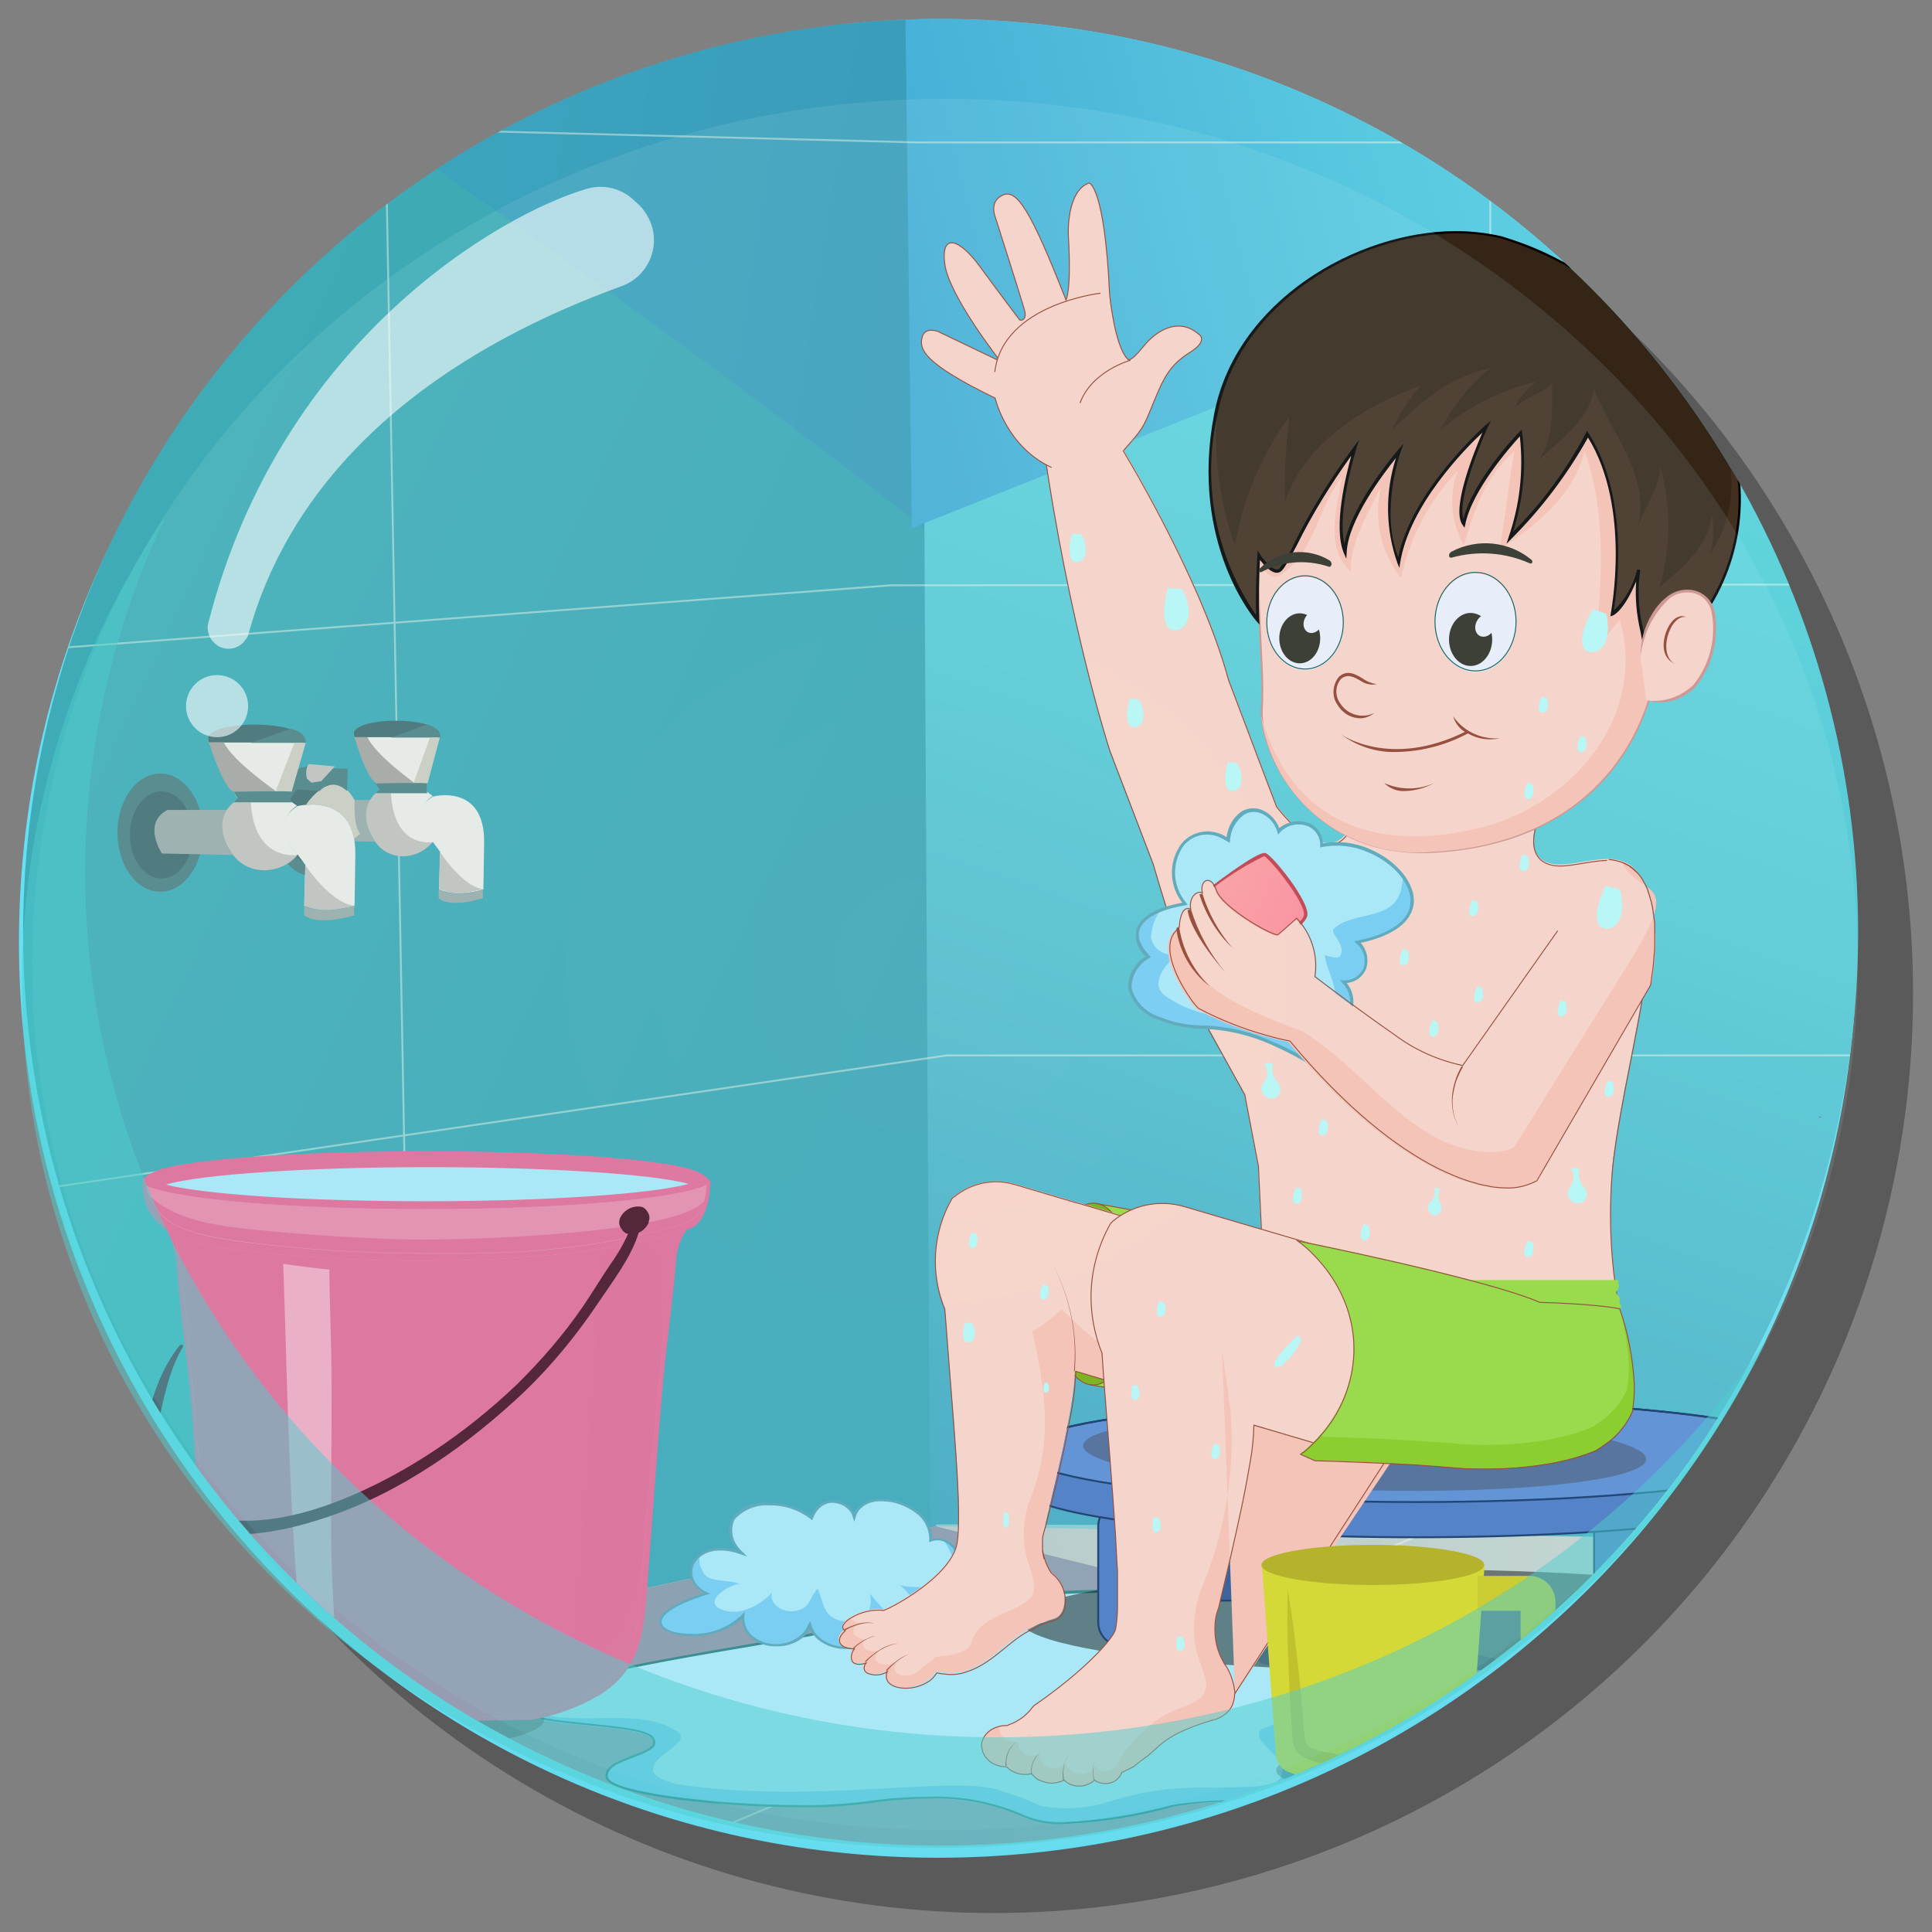<?xml version="1.0" encoding="utf-8"?>
<!-- Generator: Adobe Illustrator 25.2.3, SVG Export Plug-In . SVG Version: 6.00 Build 0)  -->
<svg version="1.1" id="Layer_1" xmlns="http://www.w3.org/2000/svg" xmlns:xlink="http://www.w3.org/1999/xlink" x="0px" y="0px"
	 viewBox="0 0 510 510" style="enable-background:new 0 0 510 510;" xml:space="preserve">
<rect x="0" y="0" width="510" height="510" fill="#808080" stroke="none"/>
<style type="text/css">
	.st0{opacity:0.3;enable-background:new    ;}
	.st1{opacity:0.91;fill:url(#SVGID_1_);enable-background:new    ;}
	.st2{clip-path:url(#SVGID_3_);}
	.st3{fill:url(#SVGID_4_);}
	.st4{opacity:0.36;fill:none;stroke:#FEFFEB;stroke-miterlimit:10;enable-background:new    ;}
	.st5{fill:url(#SVGID_5_);}
	.st6{fill:url(#SVGID_6_);}
	.st7{fill:url(#SVGID_7_);}
	.st8{fill:url(#SVGID_8_);}
	.st9{fill:url(#SVGID_9_);}
	.st10{opacity:0.43;}
	.st11{fill:none;stroke:#FEFFEB;stroke-width:0.5;stroke-miterlimit:10;}
	.st12{fill:#A6E6F7;}
	.st13{fill:#71CAF2;}
	.st14{fill:#2C8284;}
	.st15{opacity:0.4;fill:#353535;enable-background:new    ;}
	.st16{fill:#54A3B7;}
	.st17{fill:#DF6B97;}
	.st18{fill:#ECA8C2;}
	.st19{opacity:0.5;fill:#DF6B97;enable-background:new    ;}
	.st20{opacity:0.7;fill:#DF6B97;enable-background:new    ;}
	.st21{fill:#471025;}
	.st22{fill:#E9EAE5;}
	.st23{fill:#4D8184;}
	.st24{fill:#426E72;}
	.st25{fill:#99AAA9;}
	.st26{fill:#C0C1BC;}
	.st27{fill:#A4A5A0;}
	.st28{fill:#CACCC0;}
	.st29{fill:#93D839;}
	.st30{fill:#73AD0E;}
	.st31{fill:none;stroke:#913D2A;stroke-width:0.25;stroke-miterlimit:10;}
	.st32{fill:#F9D1C6;}
	.st33{opacity:0.5;}
	.st34{fill:#2C5591;}
	.st35{fill:none;stroke:#0E3266;stroke-width:0.5;stroke-miterlimit:10;}
	.st36{fill:#4776C2;}
	.st37{fill:#5789D3;}
	.st38{fill:#F7BEB0;}
	.st39{fill:#913D2A;}
	.st40{fill:#F9D1C6;stroke:#CE8F89;stroke-width:0.5;stroke-miterlimit:10;}
	.st41{fill:#342517;}
	.st42{fill:#422F1F;}
	.st43{fill:#CE8F89;}
	.st44{fill:#EAEDF9;}
	.st45{fill:none;stroke:#035353;stroke-width:0.25;stroke-miterlimit:10;}
	.st46{fill:#2D2B21;}
	.st47{fill:url(#SVGID_10_);}
	.st48{opacity:0.6;fill:url(#SVGID_11_);enable-background:new    ;}
	.st49{fill:#C23945;}
	.st50{fill:#B5F7F5;}
	.st51{fill:#84C918;}
	.st52{fill:#D6D621;}
	.st53{fill:#BFBB17;}
	.st54{fill:#B2AA14;}
	.st55{fill:#CCC71D;}
	.st56{opacity:0.1;fill:url(#SVGID_12_);enable-background:new    ;}
	.st57{opacity:0.5;fill:#4ECECE;enable-background:new    ;}
	.st58{opacity:0.6;fill:#FDFFFF;enable-background:new    ;}
</style>
<circle class="st0" cx="262.3" cy="262.3" r="242.7"/>
<g id="_01-2">
	
		<radialGradient id="SVGID_1_" cx="-1174.613" cy="1156.594" r="584.458" gradientTransform="matrix(0.48 0 0 -0.48 813.52 803.96)" gradientUnits="userSpaceOnUse">
		<stop  offset="0" style="stop-color:#FFFFFF"/>
		<stop  offset="0.61" style="stop-color:#D3F9FC"/>
		<stop  offset="0.93" style="stop-color:#48E5FF"/>
	</radialGradient>
	<path class="st1" d="M490.2,248.8c0,133.4-108.6,241.6-242.6,241.6S5,382.2,5,248.8S113.6,7.2,247.6,7.2S490.2,115.3,490.2,248.8z"
		/>
	<g>
		<defs>
			<ellipse id="SVGID_2_" cx="248.3" cy="246.1" rx="242.2" ry="241.1"/>
		</defs>
		<clipPath id="SVGID_3_">
			<use xlink:href="#SVGID_2_"  style="overflow:visible;"/>
		</clipPath>
		<g class="st2">
			
				<linearGradient id="SVGID_4_" gradientUnits="userSpaceOnUse" x1="654.294" y1="797.909" x2="386.944" y2="17.629" gradientTransform="matrix(1 0 0 -1 0 512)">
				<stop  offset="0" style="stop-color:#72EDED"/>
				<stop  offset="0.23" style="stop-color:#6FE9EA"/>
				<stop  offset="0.45" style="stop-color:#67DDE3"/>
				<stop  offset="0.68" style="stop-color:#58C9D6"/>
				<stop  offset="0.9" style="stop-color:#45ADC4"/>
				<stop  offset="0.99" style="stop-color:#3CA1BC"/>
			</linearGradient>
			<path class="st3" d="M222.9-76.6c0.5,171.7,1.1,343.5,1.7,515.2l539.6,4.7V-74.3L222.9-76.6z"/>
			<line class="st4" x1="247.1" y1="402.9" x2="827" y2="404.8"/>
			
				<linearGradient id="SVGID_5_" gradientUnits="userSpaceOnUse" x1="-759.038" y1="662.184" x2="243.142" y2="192.594" gradientTransform="matrix(1 0 0 -1 0 512)">
				<stop  offset="0.38" style="stop-color:#41AFB5"/>
				<stop  offset="0.76" style="stop-color:#3EABB6"/>
				<stop  offset="0.99" style="stop-color:#39A5B7"/>
			</linearGradient>
			<path class="st5" d="M242.8-87.4l-441.5-119.8l-8.6,722.1l453-77.9C244.7,262.3,243.7,87.5,242.8-87.4z"/>
			
				<linearGradient id="SVGID_6_" gradientUnits="userSpaceOnUse" x1="-596.575" y1="643.908" x2="261.895" y2="507.678" gradientTransform="matrix(1 0 0 -1 0 512)">
				<stop  offset="0.13" style="stop-color:#41B5C4"/>
				<stop  offset="0.48" style="stop-color:#40B1C2"/>
				<stop  offset="0.81" style="stop-color:#3DA5BE"/>
				<stop  offset="0.99" style="stop-color:#3A9CBA"/>
			</linearGradient>
			<path class="st6" d="M-254.3-215.6l493.7,100c-0.2,94.7,4.8,160.2,4.6,255C79.7,11.3-89.9-87.5-254.3-215.6z"/>
			
				<linearGradient id="SVGID_7_" gradientUnits="userSpaceOnUse" x1="757.233" y1="606.087" x2="216.223" y2="470.027" gradientTransform="matrix(1 0 0 -1 0 512)">
				<stop  offset="2.000000e-02" style="stop-color:#72EDED"/>
				<stop  offset="0.26" style="stop-color:#6FE9EC"/>
				<stop  offset="0.5" style="stop-color:#67DDE7"/>
				<stop  offset="0.74" style="stop-color:#59C9E0"/>
				<stop  offset="0.98" style="stop-color:#45ADD6"/>
				<stop  offset="0.99" style="stop-color:#45ADD6"/>
			</linearGradient>
			<polyline class="st7" points="764,-67.3 238.1,-67.1 240.7,139.4 759.2,-67.1 			"/>
			
				<linearGradient id="SVGID_8_" gradientUnits="userSpaceOnUse" x1="718.909" y1="127.032" x2="181.869" y2="-8.018" gradientTransform="matrix(1 0 0 -1 0 512)">
				<stop  offset="2.000000e-02" style="stop-color:#E9EAE5"/>
				<stop  offset="0.12" style="stop-color:#E0E4E0"/>
				<stop  offset="0.44" style="stop-color:#C7D4D1"/>
				<stop  offset="0.74" style="stop-color:#B8C9C8"/>
				<stop  offset="0.98" style="stop-color:#B3C6C5"/>
			</linearGradient>
			<polygon class="st8" points="734.4,410.7 247.1,402.9 -254.8,509.8 734.5,501.1 			"/>
			
				<linearGradient id="SVGID_9_" gradientUnits="userSpaceOnUse" x1="-216.7" y1="54.042" x2="1439.52" y2="54.042" gradientTransform="matrix(1 0 0 -1 0 512)">
				<stop  offset="0" style="stop-color:#6F929B"/>
				<stop  offset="0.14" style="stop-color:#7D96A5"/>
				<stop  offset="0.48" style="stop-color:#999EB9"/>
				<stop  offset="0.77" style="stop-color:#ABA2C5"/>
				<stop  offset="0.99" style="stop-color:#B1A4C9"/>
			</linearGradient>
			<path class="st9" d="M247.1,402.9c117.1,30.5,235.8,54.7,355.4,72.6c304.6,45.5,577,44.1,801,25.2l-1656.2,8.8L247.1,402.9z"/>
			<g class="st10">
				<polyline class="st11" points="-260.6,24.6 242.1,37.6 738.7,37.6 				"/>
				<polyline class="st11" points="-256,172.7 -256,191.5 235.3,154.5 761.8,154.1 				"/>
				<polyline class="st11" points="-252.8,352.7 249.9,278.6 793.4,278.6 				"/>
				<polyline class="st11" points="393.4,-336 393.4,397.4 -16.5,569 				"/>
				<polyline class="st11" points="580.7,-336 573.3,403.2 321.2,594 				"/>
				<line class="st11" x1="98.8" y1="-126.4" x2="109.1" y2="432.2"/>
			</g>
			<path class="st12" d="M214.4,431.5c14.7-8.2,60.9-11.4,80.1-11.4s54.5,1.8,56,5.7s-12.1,7.2-10.8,10.2s40.5-0.6,44.2,8.2
				s-28.7,14.5-37.4,14.9s4.1,9.6,0.3,13.7s-28.7,1.6-37.2,3.9s-30,7.1-39,2.9s-22-6.5-41.6-3.7s-67.4-1-68.7-6.5
				s15.2-5.7,12.1-10.4s-37.2-2.5-35.4-9.2S203.1,434,214.4,431.5z"/>
			<path class="st13" d="M346.4,459.1c8.8-0.4,41-6.1,37.4-14.9s-42.9-5.1-44.2-8.2s12.4-6.3,10.9-10.2c-0.6-1.5-6.4-2.7-14.4-3.6
				c2.4,0.6,3.7,2.6,3,4.5c0,0.1-0.1,0.2-0.1,0.3c-1.1,2.7-5.7,3.6-8,5.9c-1.6,2-0.8,4.7,1.8,6c0.3,0.2,0.7,0.3,1.1,0.4
				c10.3,3.6,39.3,1.5,33.3,8.2c-9.8,5.9-23.5,4.1-34.4,9.1c-0.6,0.8-0.6,1.9,0,2.7c2.3,3.2,7.5,6.4,5.2,10
				c-1.1,1.8-5.2,2.3-7.5,2.3c-12.6,0.9-21.1-1.4-39.1,4.4c-5.3,1.5-10.9,1.7-16.4,0.8c-3.3-1.5-6.6-2.8-10.1-3.8
				c-11-5.1-49.9,3.7-86.4-2.1c-7.8-2-6.3-4.2-5.2-6c2.3-2.7,8.6-5.4,5.7-7.7c-11.4-7.7-29.5,0.3-42.1-7.1
				c-1.4,6.6,32.3,4.4,35.4,9.1s-13.4,4.9-12.1,10.4s49.1,9.4,68.7,6.5s32.5-0.6,41.6,3.7s30.5-0.6,39-2.9s33.3,0.2,37.2-3.9
				S337.6,459.5,346.4,459.1z"/>
			<path class="st14" d="M280.7,481.5c-3.6,0.2-7.1-0.4-10.4-1.8c-7.9-3.5-16.4-5.2-25-4.9c-5.5,0-10.9,0.5-16.3,1.3
				c-5.8,0.7-11.6,1.1-17.4,1c-20.4,0-50.6-3-51.7-7.8c-0.7-3,3.4-4.5,7-5.9c2.5-0.9,4.9-1.8,5.4-3c0.2-0.5,0.1-1.1-0.2-1.5
				c-1.3-1.9-8.9-2.7-16.3-3.4c-8.1-0.8-16.4-1.6-18.6-4c-0.5-0.5-0.7-1.3-0.5-2c1.3-5,33.5-10.8,63.5-15.9c6.5-1.1,11.6-2,14.2-2.5
				c14.5-8,60.1-11.5,80.2-11.5c14.4,0,54.6,1.4,56.4,5.9c0.9,2.3-2.6,4.2-6,6c-2.6,1.5-5.4,2.9-4.9,4.2c0.4,0.9,6.8,1.2,13,1.4
				c12.1,0.4,28.8,1,31.1,6.8c0.6,1.5,0.2,3.2-0.9,4.4c-5.8,6.7-30,10.6-36.9,10.9c-1.3,0.1-2.2,0.3-2.5,0.8c-0.8,1,0.4,3,1.6,5
				c1.6,2.7,3.4,5.7,1.5,7.8c-2.4,2.5-11.4,2.6-20.9,2.8c-5.5-0.1-11,0.3-16.4,1.3C300.2,479.6,290.5,481.1,280.7,481.5z
				 M245.3,474.3c8.7-0.3,17.4,1.4,25.4,5c3.2,1.3,6.6,1.8,10,1.7c9.7-0.4,19.3-2,28.7-4.5c5.5-0.9,11.1-1.3,16.6-1.2
				c8.9-0.2,18.2-0.3,20.3-2.6c1.6-1.7-0.1-4.6-1.6-7.1c-1.4-2.3-2.5-4.3-1.6-5.6c0.8-0.8,2-1.2,3.1-1.1c8.2-0.4,31-4.6,36.3-10.7
				c1-1,1.4-2.5,0.8-3.8c-2.2-5.3-18.4-5.9-30.4-6.4c-8.6-0.3-13.2-0.5-13.7-1.8c-0.7-1.7,2.1-3.2,5.1-4.9s6.4-3.5,5.7-5.4
				c-1.3-3.4-33.9-5.5-55.7-5.5c-20,0-65.5,3.4-79.8,11.4h-0.1c-2.6,0.5-7.8,1.4-14.3,2.5c-21.5,3.6-61.5,10.4-62.9,15.4
				c-0.2,0.5,0,1.1,0.4,1.5c2,2.2,10.2,3,18.1,3.8s15.4,1.5,16.9,3.7c0.4,0.6,0.5,1.3,0.3,1.9c-0.6,1.4-3.1,2.4-5.8,3.4
				c-3.5,1.3-7.2,2.7-6.6,5.2c0.9,3.9,28.8,7.3,51,7.3c5.8,0.1,11.5-0.3,17.3-1C234.3,474.7,239.8,474.3,245.3,474.3L245.3,474.3z"
				/>
			<path class="st12" d="M155.9,471.1c3.2,4.2-17.1,9.4-22.7,4.7S150.5,464,155.9,471.1z"/>
			<path class="st13" d="M155.9,471.1c-1-1.2-2.3-2-3.8-2.4c0.4,0.6,0.4,1.3,0.1,1.9c-4.6,4.2-12.2,5.3-18.4,2.7
				c-0.4-0.1-0.7-0.3-0.9-0.6c-0.8,0.7-0.8,2-0.1,2.7c0.1,0.1,0.2,0.2,0.4,0.3C138.9,480.5,159.1,475.3,155.9,471.1z"/>
			<path class="st14" d="M140.6,478c-2.7,0.2-5.4-0.5-7.7-2c-1-0.6-1.3-1.9-0.7-2.9c1.5-2.8,8.9-5.4,15.2-5.4
				c3.3-0.3,6.5,0.8,8.9,3.2c0.5,0.7,0.5,1.6,0,2.3C154.4,475.7,147,478,140.6,478z M147.4,468.4c-6.1,0-13.1,2.4-14.5,5
				c-0.4,0.8-0.2,1.7,0.6,2.2c2.1,1.3,4.6,1.9,7.1,1.8c5.4,0.3,10.7-1.3,15-4.5c0.4-0.5,0.4-1.2,0-1.6
				C153.4,469.2,150.4,468.1,147.4,468.4L147.4,468.4z"/>
			<path class="st12" d="M377.9,469.6c0.9,3.6,29.4,1.6,27.1-2.9S376.9,465.3,377.9,469.6z"/>
			<path class="st13" d="M405,466.7c-0.6-1.2-2.9-1.8-5.8-2.1c-3.3,6-19,5.4-20.9,4.4c-0.1-0.1-0.2,0-0.3,0c-0.1,0.2-0.1,0.4,0,0.6
				C378.8,473.2,407.3,471.2,405,466.7z"/>
			<path class="st14" d="M386.8,471.8L386.8,471.8c-3.3,0-8.8-0.3-9.3-2.1c-0.1-0.6,0.1-1.2,0.6-1.6c2.4-2.3,11.3-3.9,18-3.9
				c3,0,8.1,0.3,9.2,2.4c0.3,0.5,0.2,1.2-0.2,1.6C403.3,470.4,394.1,471.8,386.8,471.8z M396.1,464.8c-7.3,0-15.4,1.7-17.4,3.6
				c-0.3,0.2-0.5,0.7-0.5,1.1c0.2,1,3.6,1.6,8.5,1.6c7.2,0,16-1.3,17.7-3.3c0.3-0.3,0.3-0.7,0.2-1
				C404,465.6,400.9,464.9,396.1,464.8L396.1,464.8z"/>
			<ellipse class="st15" cx="111.9" cy="453.8" rx="31.8" ry="7.2"/>
			<path class="st12" d="M245.6,406.6c9-2.9,12.9,16.4,0,16.2c9.3,9.2-7,13-12.7,6.5c-1.5,4.2-6.9,6.6-12.2,5.4
				c-3.4-0.8-6.1-2.9-6.9-5.6c-1.2,3.8-6.1,6.1-10.9,5.1c-4.3-0.9-7.2-4.1-6.7-7.6c-9.6,10.4-38,3-9.6-6c-8.5-3.8-3.6-15.3,9.3-10.6
				c-10.9-11.6,8.4-17.2,18.1-9.4c2.5-6.7,10-4.7,11.3-0.4C227.7,392.1,246.1,396.2,245.6,406.6z"/>
			<path class="st13" d="M249.1,406.6c2.6,3.9,4.8,8.7-0.6,11.4c-3.5,1.1-7.3,1.2-10.9,0.5c2.9,2.3,5.2,5.9,2.9,7.7
				c-4,3.6-8-2.3-10.9-5.5c1.1,3.6-1.1,8.2-6.9,7.3s-5.2-5.4-6.9-8.6c-1.7,1.8-2.3,5-4.6,5.5c-2.6,1-5.7,0.2-7-1.9
				c-0.5-0.8-0.7-1.7-0.4-2.6c-2.9,3.2-8.6,6.4-13.2,4.5c-5.2-1.8,1.1-6.4,4.6-6.8c-3.4-1.4-8.6,0-9.8-3.6c-0.7-1.1-0.9-2.5-0.7-3.8
				c-2.5,1.8-3,5.2-1.3,7.6c0.4,0.5,0.9,1,1.4,1.4c0.6,0.4,1.2,0.7,1.8,1c-28.4,9,0,16.4,9.6,6c-0.5,3.9,3.1,7.4,8,7.8
				c4.4,0.4,8.5-1.9,9.6-5.3c1.3,4.2,6.7,6.7,12,5.7c3.5-0.7,6.2-2.8,7.1-5.5c5.7,6.5,21.9,2.7,12.7-6.5
				C256.6,423,255.4,408.9,249.1,406.6z"/>
			<path class="st16" d="M223.6,435.3c-4.4,0.1-8.3-2-9.8-5.3c-1.5,2.8-4.9,4.6-8.8,4.6l0,0c-5,0.1-9-3.1-9.1-7c0-0.1,0-0.1,0-0.2
				c-3.7,3-8.4,4.6-13.2,4.5c-4.7,0-8.1-1.4-8.6-3.3c-0.4-1.5,0.7-4.5,11.8-8.1c-3-1.6-4.4-4.5-3.5-7.3s4.2-4.8,7.9-4.6
				c1.6,0,3.2,0.3,4.7,0.7c-3.6-3-3.6-7.7,0.2-10.6c2.3-1.7,5.2-2.4,8.1-2c3.9,0,7.6,1.1,10.8,3.4c0.9-2.4,3.2-4.1,5.8-4.1
				c2.3,0,4.5,1.2,5.7,3.3c1.2-2.3,4.1-3.8,7.3-3.6c3.5,0,6.9,1.2,9.6,3.4c2.2,1.7,3.6,4.3,3.6,7.2c0.5-0.1,0.9-0.2,1.4-0.2
				c4.3,0,6.9,4.6,6.9,8.9c0,3.7-2.1,8-7.9,8.2c2.1,1.6,2.9,4.3,1.9,6.8c-1.8,2.1-4.4,3.2-7.2,3l0,0c-2.9,0.1-5.8-0.9-8-2.9
				C231.7,433.2,227.8,435.4,223.6,435.3L223.6,435.3z M213.9,427.9l0.3,1.1c1,3.4,4.9,5.8,9.4,5.7l0,0c4.3,0.1,8-2.2,9-5.5l0.2-0.7
				l0.5,0.6c2,2.1,4.9,3.2,7.8,3.1l0,0c2.5,0.2,4.9-0.8,6.5-2.7c0.9-2.5-0.1-5.2-2.3-6.6l-0.5-0.5h1.1c5.7,0,7.7-3.9,7.7-7.6
				c0-4-2.5-8.2-6.1-8.2c-0.6,0-1.1,0.1-1.6,0.3l-0.6,0.2v-0.5c0.1-2.8-1.2-5.5-3.4-7.1c-2.6-2-5.8-3.2-9.1-3.2
				c-3.3-0.2-6.2,1.5-6.9,4.1l-0.4,1.3l-0.4-1.3c-0.5-2-2.7-3.6-5.3-3.7c-2.3,0-4.2,1.5-5.2,4.1l-0.2,0.5l-0.5-0.4
				c-3.1-2.3-6.8-3.6-10.7-3.5c-3.5-0.3-6.9,1.1-9.3,3.7c-1.4,3.1-0.4,6.5,2.4,8.8l0.9,1l-1.4-0.5c-1.8-0.7-3.7-1.1-5.6-1.1
				c-3.4-0.1-6.3,1.6-7.2,4.2c-0.9,2.7,0.7,5.6,3.8,6.9l0.7,0.3l-0.8,0.2c-11.6,3.7-12.3,6.5-12,7.6c0.4,1.7,3.6,2.8,7.8,2.8
				c4.9,0.2,9.7-1.6,13.3-5l0.8-0.9l-0.1,1.1c-0.2,2,0.6,4.1,2.2,5.4c1.8,1.4,3.9,2.1,6.1,2.1l0,0c3.9,0,7.4-2.1,8.5-5.1
				L213.9,427.9z"/>
			<path class="st17" d="M186,310.5c-3.8-4.1-34.8-6.4-74.2-6.4c-42,0-74.2,3.2-74.2,7.7l0,0c0,5.2,1.6,9.7,6.4,12.8l0,0
				c1.4,2.8,2.2,5.9,2.6,9c0.2,3.6,0.9,10.5,1.3,14.1c1,8.5,1.8,14.5,2.6,23c1.5,16.8,1.3,31.8,2.6,48.6
				c0.9,11.8,2.3,23.3,13.2,29.9c7.1,4.2,14.3,4.3,22.6,4.8c2,0.2,5.9-0.2,7.7,0c7.8,1,35.8,0,43.5,0l0,0c6.3-1,12.4-3.2,17.9-6.4
				c10.9-6.5,11.9-16.4,12.8-28.1c1.3-16.8,2.4-33.1,3.8-49.9c0.7-8.5,1.6-15.8,2.6-24.3c0.4-3.6,1-9.2,1.3-12.8
				c0.2-2.7,1.1-5.4,2.6-7.7c0.9-0.4,1.7-0.8,2.6-1.3c2.6-2.6,3.7-6.6,3.8-11.5C187.3,311.4,186.3,310.5,186,310.5z"/>
			<path class="st17" d="M185.1,310.5c0,0.7-1.2,1.3-3.4,2c-9.3,2.6-36.8,4.6-69.4,4.6c-31.7,0-58.6-1.8-68.6-4.4
				c-2.7-0.7-4.2-1.4-4.2-2.2c0-3.6,32.6-6.6,72.8-6.6S185.1,306.9,185.1,310.5z"/>
			<path class="st12" d="M181.8,312.5c-9.3,2.6-36.8,4.6-69.4,4.6c-31.7,0-58.6-1.8-68.6-4.4c9.3-2.7,36.9-4.6,69.4-4.6
				C144.8,308.1,171.8,309.9,181.8,312.5z"/>
			<path class="st18" d="M177,336.2c-1.1,7.9-1.8,15.9-2.5,23.9c-1.4,16.7-3.2,33.3-4.7,49.9c-1,10.5,0.1,23.3-7.2,31.9
				c-4.6,5.4-13.8,9.3-20.6,10.4c-4.3,0.6-8.7,0.9-13,0.9c-16.2,0.2-33.2,2-49.2-2.2c-4.1-1-8.1-2.6-11.8-4.6
				c-13.1-7.2-11.7-23.6-13-36.5c-1.6-16.6-3.4-33.3-4.7-49.9c-0.7-8-1.4-15.9-2.5-23.9c-0.5-3.4-0.6-7-2-10
				c5.4,2.4,11.5,3.2,17.4,3.9c17,2.1,34.2,3,51.4,2.8c16.5-0.1,33.1-1.1,49.3-4c3.9-0.7,7.8-1.6,11.7-2.6c1.3-0.3,2.6-0.6,4-1
				C177.5,328.3,177.5,332.4,177,336.2z"/>
			<path class="st17" d="M177,336.2c-1.1,7.9-1.8,15.9-2.5,23.9c-1.4,16.7-3.2,33.3-4.7,49.9c-1,10.5,0.1,23.3-7.2,31.9
				c-4.6,5.4-13.8,9.3-20.6,10.4c-4.3,0.6-8.7,0.9-13,0.9c-16.2,0.2-33.2,2-49.2-2.2c-4.1-1-8.1-2.6-11.8-4.6
				c-13.1-7.2-11.7-23.6-13-36.5c-1.6-16.6-3.4-33.3-4.7-49.9c-0.7-8-1.4-15.9-2.5-23.9c-0.5-3.4-0.6-7-2-10
				c5.4,2.4,11.5,3.2,17.4,3.9c17,2.1,34.2,3,51.4,2.8c16.5-0.1,33.1-1.1,49.3-4c3.9-0.7,7.8-1.6,11.7-2.6c1.3-0.3,2.6-0.6,4-1
				C177.5,328.3,177.5,332.4,177,336.2z"/>
			<path class="st18" d="M89.5,441.5c-1.5-13.9-2.2-27.9-2.1-41.9c0-14.7,0.3-29.3,0-44c-0.2-7.3-0.4-14.7-0.5-22v-1.3
				c-4.1-0.2-8.2-0.5-12.2-0.9c0.8,22.6,1.2,45.3,2.4,67.9c0.9,17.4,2.6,34.7,4,52.1c3.3,0.8,6.6,1.3,10,1.7
				C90.4,449.2,89.9,445.3,89.5,441.5z"/>
			<path class="st19" d="M175.6,326.2c-3.9,1-7.8,1.9-11.7,2.6c-1.7,0.3-3.5,0.6-5.2,0.9c-0.7,20.7-2.7,41.3-3.9,62
				c-0.7,11.9-1.5,23.9-2.6,35.8c-0.3,3.6-0.7,7.2-1,10.8c-0.1,1.5-0.3,2.9-0.4,4.4s0.2,3.1-0.2,1c0.1,1,0,2.1-0.1,3.1
				c0,0.3-0.1,0.6-0.1,0.9c-0.3,1-0.7,1.9-1.3,2.7c5.2-1.9,10.5-4.9,13.6-8.5c7.3-8.6,6.2-21.4,7.2-31.9c1.6-16.6,3.4-33.3,4.7-49.9
				c0.6-8,1.4-15.9,2.5-23.9c0.5-3.8,0.6-7.9,2.6-11C178.2,325.6,176.9,325.9,175.6,326.2z"/>
			<path class="st18" d="M181.8,322.5c-2.7,1.3-5.9,1.8-8.7,2.5c-6.8,1.7-13.7,3.1-20.6,4c-14.3,1.9-28.6,2.1-43,1.9
				c-14.2-0.1-28.4-1-42.6-2.7c-6.7-0.8-13.6-1.7-19.8-4.4c-4.7-2-7.4-6.1-8.6-10.8c8.1,3.6,38.1,6.2,73.8,6.2
				c36.3,0,66.6-2.7,74.2-6.4C186.2,316.6,185.4,320.8,181.8,322.5z"/>
			<path class="st19" d="M181.8,322.5c-2.7,1.3-5.9,1.8-8.7,2.5c-6.8,1.7-13.7,3.1-20.6,4c-14.3,1.9-28.6,2.1-43,1.9
				c-14.2-0.1-28.4-1-42.6-2.7c-6.7-0.8-13.6-1.7-19.8-4.4c-4.7-2-7.4-6.1-8.6-10.8c8.1,3.6,38.1,6.2,73.8,6.2
				c36.3,0,66.6-2.7,74.2-6.4C186.2,316.6,185.4,320.8,181.8,322.5z"/>
			<path class="st17" d="M111.1,327.2c-13.2,0-34.6-1.5-47.7-3c-8.3-1-17.7-2.7-23.9-8.5c1.4,3.6,4.1,6.5,7.6,8
				c6.2,2.7,13.1,3.5,19.8,4.4c14.1,1.7,28.3,2.6,42.6,2.7c14.4,0.2,28.7,0,43-1.9c6.9-0.9,13.8-2.2,20.6-3.9
				c2.8-0.7,6.1-1.3,8.7-2.5c2.1-1.1,3.6-3.2,4.1-5.5C179.6,325.2,128.8,327.3,111.1,327.2z"/>
			<path class="st17" d="M48.3,339.8c1.3-4.5,0.3-7.7,5.3-7.8c13.9-0.4,25.3,3,39.2,3.5c7.4,0.3,27,1.1,34.4,0.4
				c10.4-0.9,23.6-3.4,30-4.4c11.8-1.8,17.9-7.8,17.4,10.5c-0.1,3.4,0.1,6.7,0.6,10.1c0.5-5.3,1.1-10.6,1.8-15.9
				c0.5-3.8,0.6-7.9,2.6-11c-1.3,0.4-2.7,0.7-4,1c-3.9,1-7.8,1.9-11.7,2.6c-16.3,3-32.8,3.9-49.3,4c-17.2,0.2-34.3-0.7-51.4-2.8
				c-5.8-0.7-12-1.5-17.4-3.9c1.5,3,1.6,6.6,2,10C48,337.4,48.1,338.6,48.3,339.8z"/>
			<path class="st20" d="M165.5,426c-1.4,3.4-3.4,6.6-6.1,9.1c-6,5.2-15.6,7.7-24.8,8.7c-16.7,1.9-48.9,2.7-64-5.2
				c-7.8-4.1-9.1-8.3-11.8-18.7c-1-4-2.2-9.2-4-12.8l0.3,2.8c1.2,12.9-0.2,29.2,12.9,36.5c3.7,2,7.6,3.6,11.7,4.6
				c15.9,4.1,32.9,2.4,49.2,2.2c4.3,0,8.7-0.3,13-0.9c6.8-1.1,16.1-5,20.6-10.4c7.1-8.4,6.3-20.8,7.1-31.1
				C169.4,413.6,169,416.9,165.5,426z"/>
			<path class="st21" d="M171.2,322.5l0.1-0.2c0.3-0.9,0.1-1.8-0.5-2.6c-0.3-0.5-0.8-0.9-1.3-1.1c-1.4-0.3-2.9,0-4,0.8
				c-1.2,0.8-2.3,2.3-2,3.8c0.1,0.5,0.4,1,0.7,1.4c0.4,0.6,0.9,1,1.6,1.1c-1.3,2.9-2.9,5.6-4.7,8.1c-2.5,3.7-4.8,7.5-7.3,11.2
				c-5.1,7.4-11,14.2-17.4,20.5C123,378.3,107,389.2,89.9,396c-11.9,4.7-26.7,8-39,2.8c-6.2-2.6-9.1-7.8-9.6-14.3
				c-0.4-4.8,0.6-9.7,1.7-14.4c1.2-4.9,2.6-10.1,5.2-14.4c0.5-0.8-0.5-1-0.9-0.4c-5.6,7-8.8,17.6-9.3,26.5c-0.5,7.3,1,14.2,7.4,18.5
				c11.6,8,28.7,4.3,40.9,0.2c19.5-6.5,37.3-19.1,52.1-33.1c7.4-7.1,13.9-15.1,19.6-23.6c3.6-5.4,8.6-11.8,10.6-18.4
				c1.2-0.5,2.1-1.5,2.6-2.6l0,0v0l0.1-0.1L171.2,322.5z"/>
			<path class="st22" d="M97.7,211.3l2.5-3c0,0-5.6-10.8-6.8-14.2s19.8-2.2,20.5-2.2s2.8,1.4,0.9,5.5c-1.4,5.5-2.4,11.4-2.4,11.4
				l1.8,1.3c0,0-6.9,4.2,0.2,12c-8,7.7-13.9,1.6-14.9,0.3S95.8,218.2,97.7,211.3z"/>
			<ellipse class="st23" cx="82.2" cy="216.7" rx="10" ry="14.5"/>
			<ellipse class="st24" cx="82.4" cy="217.4" rx="7.3" ry="10.7"/>
			<path class="st25" d="M83.8,211.2h13.8c0,0-2.4,6.3,1.6,11l-16.8-0.4C82.5,221.8,77.8,214.5,83.8,211.2z"/>
			<path class="st22" d="M114.2,210.3c0,0,13.7-3.7,13.6,12l-0.2,12.5c0,0-6.9,2.2-11.7,0l0.3-9.9c0,0-0.9-1.3-1.9-2.6
				C113,220.8,107.5,214.7,114.2,210.3z"/>
			<path class="st24" d="M93.6,194.6h22.5C117.6,188.7,90.6,188.9,93.6,194.6z"/>
			<path class="st23" d="M116.2,194.7c0,0,0.4-2.6-3.6-3.4l-9.3,3.4H116.2z"/>
			<path class="st25" d="M115.8,234.8c0,0,3.3,2.4,11.7,0c-0.1,0.8-0.1,1.5,0,2.3c0,0-8.5,2.8-11.7,0V234.8z"/>
			<path class="st26" d="M116.1,224.8c0,0,6,9.4,11.5,9.9c-4.7,1-7.6,1.8-11.7,0L116.1,224.8z"/>
			<path class="st27" d="M93.6,194.6c0,0,2.8,10.4,5.7,12.1c2.1,1.3,10-0.1,10-0.1s-10.2-7.3-12.3-12L93.6,194.6z"/>
			<polygon class="st28" points="116.1,194.7 112.9,206.7 109.2,206.6 113.5,194.7 			"/>
			<path class="st26" d="M99.3,209.3c0,0-5.3,3.9-1,11.6c3.4,6.9,12,6.3,15.8,1.4c0,0-10.1,1.8-10.9-12.9H99.3z"/>
			<path class="st23" d="M99.2,209.4h13.6c0,0-0.4-0.5,0-2.6c0.1-0.3-13.6,0-13.6,0l0.9,1.6L99.2,209.4z"/>
			<path class="st22" d="M59.9,214l2.8-3.2c0,0-6.4-11.6-7.7-15.3s22.4-2.3,23.1-2.4s3.2,1.5,1,5.9c-1.5,5.9-2.7,12.3-2.7,12.3
				l2,1.4c0,0-7.8,4.5,0.2,12.8c-9,8.2-15.7,1.7-16.8,0.3S57.7,221.3,59.9,214z"/>
			<ellipse class="st23" cx="42.3" cy="219.8" rx="11.3" ry="15.6"/>
			<ellipse class="st24" cx="42.6" cy="220.4" rx="8.3" ry="11.5"/>
			<path class="st25" d="M44.2,213.8h15.6c0,0-2.7,6.7,1.8,11.9l-18.9-0.4C42.8,225.3,37.4,217.4,44.2,213.8z"/>
			<path class="st22" d="M78.5,212.8c0,0,15.5-4,15.3,12.8l-0.2,13.4c0,0-7.8,2.4-13.3,0l0.3-10.7c0,0-1-1.4-2.1-2.8
				C77.2,224.1,71,217.6,78.5,212.8z"/>
			<path class="st24" d="M55.2,196h25.1C81.9,189.6,51.8,189.8,55.2,196z"/>
			<path class="st23" d="M80.7,196.1c0,0,0.5-2.8-4.1-3.7l-10.5,3.7H80.7z"/>
			<path class="st25" d="M80.3,239.1c0,0,3.7,2.6,13.3,0c-0.2,0.8-0.2,1.7,0,2.5c0,0-9.6,3-13.3,0V239.1z"/>
			<path class="st26" d="M80.6,228.4c0,0,6.7,10.1,13,10.7c-5.3,1.1-8.5,1.9-13.3,0L80.6,228.4z"/>
			<path class="st27" d="M55.2,196c0,0,3.3,11.2,6.4,13.1c2.4,1.4,11.2-0.3,11.2-0.3S61.5,201,59.1,196C55.3,196,55.2,196,55.2,196z
				"/>
			<polygon class="st28" points="80.7,196.1 77,209 72.8,208.8 77.7,196.1 			"/>
			<path class="st26" d="M61.7,211.8c0,0-6,4.1-1.1,12.4c3.9,7.4,13.6,6.8,17.9,1.5c0,0-11.4,1.9-12.3-13.9L61.7,211.8z"/>
			<path class="st23" d="M61.7,211.8H77c0,0-0.5-0.5,0-2.8c0.1-0.3-15.3,0-15.3,0l1,1.7L61.7,211.8z"/>
			<path class="st28" d="M80.8,212.4c0,0,7.2-11.1,12.8-1.2c-0.1,4.9,0.3,7.5,1.5,8.9l-1.6,1.3C93.4,221.4,92.6,211.5,80.8,212.4z"
				/>
			<path class="st23" d="M77.5,208.3l6.9,0.5c0,0,3-3.8,7.2,0l0.2-5.9l-12.7-0.2L77.5,208.3z"/>
			<path class="st26" d="M88.4,202.3l-3.6,3.9l-2.6,0.4l-1.2-1.1c0,0-0.6-2.4,0.5-3.8"/>
			<polyline class="st29" points="289.3,317.7 342.9,327.4 341.8,374.4 288.1,365.6 			"/>
			<ellipse class="st30" cx="288.6" cy="341.6" rx="11.1" ry="24"/>
			<polyline class="st31" points="289.3,317.7 289.3,317.7 342.9,327.4 341.8,374.4 288,365.6 288,365.5 			"/>
			<ellipse class="st31" cx="288.6" cy="341.6" rx="11.1" ry="24"/>
			<path class="st32" d="M428,347.9l-66.4-13.3l-30.4-5.9l1.7-4.1l-0.8-17c-1.2-6.3-2.4-12.6-3.6-18.9l-9.4-17.2
				c-0.2-0.6-0.6-1.5-1-2.6c0,0-0.9-2.5-1.7-4.7c-3.1-8.3-7.3-20.4-12-36.5l-3.1-8.1l-8.3-21.7c0,0-10.8-33-17.7-81.8l21,0.6
				l-0.4,0.9c0,0,21,34.4,28.3,61.5l10.7,28.3l2,5.2c0,0,13.6,18.1,19.7,5.4l49.2-1.4c0,0-3.8,8.9,3,11.2s19.8-6.3,24.8,4.7
				c6.3,13.9-5.2,49.5-8,75.3C424.5,321.2,425.2,334.7,428,347.9z"/>
			<path class="st31" d="M428,348.3l-66.4-13.3l-30.4-5.9l1.8-4.2l-0.8-17c-1.2-6.3-2.4-12.6-3.6-18.9l-9.5-17.1l-1-2.6
				c0,0-0.9-2.5-1.7-4.7c-3.1-8.3-7.3-20.4-12-36.5l-3.1-8.1l-8.3-21.7c0,0-10.8-33-17.7-81.8l21,0.6l-0.4,0.9
				c0,0,21.1,34.4,28.4,61.5l10.7,28.3l2,5.2c0,0,13.6,18.2,19.7,5.5l49.2-1.5c0,0-3.8,8.9,3,11.2s19.8-6.3,24.8,4.7
				c6.3,14-5.2,49.5-8,75.3C424.5,321.6,425.2,335.1,428,348.3z"/>
			<path class="st32" d="M277.6,123.4c-12-5.5-14.9-18.3-14.9-18.3c-19.3-9.4-20-13-19.3-16s4.2-1.6,4.2-1.6l16.5,7.9
				c0,0-13.6-17.3-14.7-25.7s3.9-6.7,9.3,0.7s10.5,14.1,10.5,14.1s2.1,0.4,1.2-2.8s-7.7-24.5-7.7-24.5s-1.7-4,2-5.7s7.4,4,16.7,27.7
				c0,0,1.5-2.4,0.6-17.3c0,0-0.5-11.5,5.5-13.6c0,0,4.1,0.8,5.4,29.3c0,0,1.3,13.8,4.8,17.2c0,0,0.4,1.3,4.1-3.3s9.5-7.7,14.6-3.3
				c0,0,2.9,1.6-2.4,4.9s-6.9,6.8-9.6,13.4s-2.6,6.5-7.8,12.4"/>
			<path class="st31" d="M277.6,123.4c-12-5.5-14.9-18.3-14.9-18.3c-19.3-9.4-20-13-19.3-16s4.2-1.6,4.2-1.6l16.5,7.9
				c0,0-13.6-17.3-14.7-25.7s3.9-6.7,9.3,0.7s10.5,14.1,10.5,14.1s2.1,0.4,1.2-2.8s-7.7-24.5-7.7-24.5s-1.7-4,2-5.7s7.4,4,16.7,27.7
				c0,0,1.5-2.4,0.6-17.3c0,0-0.5-11.5,5.5-13.6c0,0,4.1,0.8,5.4,29.3c0,0,1.3,13.8,4.8,17.2c0,0,0.4,1.3,4.1-3.3s9.5-7.7,14.6-3.3
				c0,0,2.9,1.6-2.4,4.9s-6.9,6.8-9.6,13.4s-2.6,6.5-7.8,12.4"/>
			<path class="st32" d="M290.5,77.4c0,0-25.8,2.9-27.9,20.8"/>
			<path class="st31" d="M290.5,77.4c0,0-25.8,2.9-27.9,20.8"/>
			<path class="st32" d="M298.4,95.1c0,0-10.2,2.8-13.3,11.3"/>
			<path class="st31" d="M298.4,95.1c0,0-10.2,2.8-13.3,11.3"/>
			<g class="st33">
				<ellipse cx="373.8" cy="427.7" rx="104.5" ry="13.4"/>
			</g>
			<path class="st34" d="M313.4,378.7h15.9c3.5,0,6.3,2.8,6.3,6.3v31.2c0,3.5-2.8,6.3-6.3,6.3h-15.9c-3.5,0-6.3-2.8-6.3-6.3V385
				C307.1,381.5,309.9,378.7,313.4,378.7z"/>
			<path class="st35" d="M313.4,378.7h15.9c3.5,0,6.3,2.8,6.3,6.3v31.2c0,3.5-2.8,6.3-6.3,6.3h-15.9c-3.5,0-6.3-2.8-6.3-6.3V385
				C307.1,381.5,309.9,378.7,313.4,378.7z"/>
			<path class="st36" d="M296.2,396.5h15.9c3.5,0,6.3,2.8,6.3,6.3v25.4c0,3.5-2.8,6.3-6.3,6.3h-15.9c-3.5,0-6.3-2.8-6.3-6.3v-25.4
				C290,399.3,292.8,396.5,296.2,396.5z"/>
			<path class="st35" d="M296.2,396.5h15.9c3.5,0,6.3,2.8,6.3,6.3v25.4c0,3.5-2.8,6.3-6.3,6.3h-15.9c-3.5,0-6.3-2.8-6.3-6.3v-25.4
				C290,399.3,292.8,396.5,296.2,396.5z"/>
			<path class="st34" d="M443,378.7h15.9c3.5,0,6.3,2.8,6.3,6.3v31.2c0,3.5-2.8,6.3-6.3,6.3H443c-3.5,0-6.3-2.8-6.3-6.3V385
				C436.7,381.5,439.5,378.7,443,378.7z"/>
			<path class="st35" d="M443,378.7h15.9c3.5,0,6.3,2.8,6.3,6.3v31.2c0,3.5-2.8,6.3-6.3,6.3H443c-3.5,0-6.3-2.8-6.3-6.3V385
				C436.7,381.5,439.5,378.7,443,378.7z"/>
			<path class="st36" d="M427.1,396.5h15.9c3.5,0,6.3,2.8,6.3,6.3v25.4c0,3.5-2.8,6.3-6.3,6.3h-15.9c-3.5,0-6.3-2.8-6.3-6.3v-25.4
				C420.8,399.3,423.6,396.5,427.1,396.5z"/>
			<path class="st35" d="M427.1,396.5h15.9c3.5,0,6.3,2.8,6.3,6.3v25.4c0,3.5-2.8,6.3-6.3,6.3h-15.9c-3.5,0-6.3-2.8-6.3-6.3v-25.4
				C420.8,399.3,423.6,396.5,427.1,396.5z"/>
			<path class="st36" d="M478.3,392.4c0,7.4-46.8,13.4-104.6,13.4s-104.5-6-104.5-13.4v-9.3c0-7.4,46.8-13.4,104.5-13.4
				c57,0,103.3,5.9,104.5,13.1v9.3C478.3,392.2,478.3,392.3,478.3,392.4z"/>
			<ellipse class="st37" cx="373.8" cy="383.1" rx="104.5" ry="13.4"/>
			<path class="st35" d="M478.3,392.4c0,7.4-46.8,13.4-104.6,13.4s-104.5-6-104.5-13.4v-9.3c0-7.4,46.8-13.4,104.5-13.4
				c57,0,103.3,5.9,104.5,13.1v9.3C478.3,392.2,478.3,392.3,478.3,392.4z"/>
			<ellipse class="st35" cx="373.8" cy="383.1" rx="104.5" ry="13.4"/>
			
				<ellipse transform="matrix(2.443220e-02 -1 1 2.443220e-02 -32.077 734.124)" class="st15" cx="360.1" cy="383.5" rx="10" ry="74.3"/>
			<path class="st32" d="M327.1,348.4l-2.1,7.4c-2.7,9.3-12.5,14.6-21.8,11.8l-19.5-5.8c0,9.6-6.8,35.9-7.9,41
				c-1.6,4.5-0.9,9.5,1.9,13.4c3.3,6.4,1.9,11.4-3.2,12.3s-10.7,1.1-12.9,6.5c-2.3,5-8.6,7.7-14.6,6c-4.1,6.3-14.8,5.4-13-0.2
				c-3,1.8-7.6,0.6-5.6-2.3c-4.5,1.5-4.3-2-3.1-3.6c-5.1-0.3-4.5-3.2-2.4-4.8c-2.6-1.4,4.4-6.1,10.4-5.3c2.8-1,17.6-9.1,19.3-17.5
				c1.6-7.8-1-33.7-2.8-57c-0.1-1.7-0.2-3.4-0.4-5c-1.7-4-2.5-8.4-2.5-12.7c0-5.8,1.6-11.4,4.4-16.4l0.5-0.4
				c4.5-3.7,10.5-4.9,16.1-3.3l15.5,4.6l1.5,0.4l30.4,9C324.6,329.4,329.9,339.1,327.1,348.4z"/>
			<path class="st38" d="M277.3,414.8c2.1,1.6,3.4,3.9,3.7,6.5c0,0.8,0.3,3.6-1.5,5.3c-1.1,1-2,0.7-5.1,2c0,0-1.1,0.6-3.1,1.6
				c-5.5,2.7-10.4,9.6-17.6,11.1c-2.2,0.4-4.5,0.4-6.7-0.1c-0.6,1-1.4,1.8-2.4,2.5c-3.6,2.5-9.5,2-10.6-0.4c-0.3-0.7-0.3-1.5,0-2.3
				c-3,1.8-7.6,0.6-5.6-2.3c-4.5,1.5-4.3-2-3.1-3.6c-5.1-0.3-4.5-3.2-2.4-4.9c-1.3-0.7-0.3-2.2,1.8-3.4c-0.8,0.8,1.7,1.7,2.7,1.7
				c-1.9,0.4-4,3.1,0.7,4.3c-0.6,0.8-0.4,2,0.4,2.6c0,0,0.1,0.1,0.1,0.1c1.2,0.5,2.5,0.5,3.7,0.1c-1.2,0.6-1.6,2.4-0.8,3
				c1.2,1.2,3.4,1,5.9,0c-1.9,1.3-1.2,2.5-0.6,3.1c1.7,1,3.8,0.8,5.4-0.4c2.1-2.1,2.7-1.8,4.8-3.9c3.5-0.5,8.7-0.7,9.5-4
				c2.4-7.2,10.4-7,15.1-11.2c2.6-1.5,0.7-7.5-0.4-10.4c-1.3-4.7-1.2-9.6,0.1-14.3c6.3-15.2,5.4-27.7,1.2-46
				c2.8-1.6,5.4-3.6,7.7-5.9c0,0.3,0,0.7,0,1c0.2,3.2,1.7,6.3,3.2,13.1s-6.5,37.6-7.7,43.2c-0.5,1.2-0.7,2.5-0.8,3.8
				C274.9,409.6,275.7,412.4,277.3,414.8z"/>
			<path class="st38" d="M308.1,368.3c-1.7,0-3.4-0.2-5-0.7l-19.5-5.8c0,1.7-0.2,3.4-0.4,5l-3-1.5v-19.8c0,0,10.9,11.8,22.2,16
				C308.2,363.6,308.8,366.2,308.1,368.3z"/>
			<path class="st31" d="M315.3,326.7l-30.4-9l-1.5-0.4l-15.5-4.6c-5.6-1.7-11.6-0.4-16.1,3.3c-0.2,0.1-0.3,0.2-0.5,0.4
				c-5.1,8.9-5.8,19.7-1.9,29.2c0.1,1.6,0.3,3.3,0.4,5c1.7,23.3,4.3,49.2,2.8,57c-1.7,8.4-16.5,16.5-19.3,17.5c-3-0.3-6,0.4-8.5,1.9
				l0,0c-0.9,0.5-1.7,1.1-2.2,2c-0.1,0.1-0.1,0.2-0.1,0.3c-0.1,0.3,0,0.7,0.3,1c0.1,0.1,0.2,0.1,0.3,0.2l0,0
				c-0.1,0.1-0.2,0.2-0.3,0.3c-0.1,0.1-0.2,0.2-0.3,0.3c-0.9,1-1.3,2.2-0.4,3.1c0.3,0.3,0.6,0.5,0.9,0.6c0.8,0.3,1.7,0.5,2.5,0.5
				c-0.8,1-1.2,2.9-0.1,3.7c0.2,0.1,0.5,0.2,0.8,0.3c0.8,0.1,1.6,0,2.4-0.3c-0.7,1-0.6,1.9,0,2.4c0.1,0.1,0.2,0.2,0.4,0.3
				c1.7,0.7,3.7,0.6,5.2-0.4c-0.1,0.2-0.1,0.4-0.2,0.6c0,0.3,0,0.7,0,1c0,0.1,0,0.2,0.1,0.4c0,0.1,0.1,0.2,0.1,0.3l0,0
				c1.1,2.3,6.3,2.8,10,0.8c0.1-0.1,0.3-0.1,0.4-0.2l0.8-0.5c0.2-0.2,0.5-0.4,0.7-0.6s0.4-0.5,0.6-0.7s0.4-0.5,0.6-0.8l0,0
				c0.2,0,0.3,0.1,0.5,0.1c0.5,0.1,1,0.2,1.5,0.2c1.2,0.2,2.4,0.2,3.5,0c0.2,0,0.3,0,0.5-0.1h0.2c0.2,0,0.3-0.1,0.4-0.1
				c0.1,0,0.3-0.1,0.4-0.1c0.3-0.1,0.6-0.2,0.9-0.3c6.5-2,11.2-8.1,16.3-10.7c2.1-1,3.1-1.6,3.1-1.6c0.7-0.3,1.5-0.6,2.2-0.8
				c1.4-0.4,2.1-0.5,2.9-1.2c1.8-1.6,1.6-4.5,1.5-5.3c-0.3-2.6-1.6-4.9-3.7-6.5c-1.2-1.8-2-4-2.3-6.2c0,0.8,0.2,1.7,0.4,2.5
				c-0.2-0.8-0.3-1.6-0.4-2.5c0-0.2,0-0.4,0-0.6v-0.1c0-0.2,0-0.3,0-0.5v-0.2c0-0.3,0-0.5,0-0.7c0-0.2,0-0.3,0-0.5
				c0-0.3,0-0.6,0.1-0.9c0.1-0.4,0.2-0.8,0.3-1.2c0.1-0.4,0.2-0.8,0.4-1.2c0.1-0.6,0.4-1.6,0.7-2.9c0.2-0.9,0.5-2,0.8-3.1l0,0
				c0.1-0.4,0.2-0.8,0.3-1.2c0.3-1.3,0.6-2.6,1-4s0.7-2.9,1-4.5c0.6-2.6,1.2-5.2,1.7-7.9c0.1-0.5,0.2-1.1,0.3-1.6
				c0.2-1,0.4-2.1,0.6-3.1c0.9-4.2,1.4-8.5,1.6-12.8l0,0l19.5,5.8c0.8,0.2,1.7,0.4,2.5,0.5c0.8,0.1,1.6,0.2,2.4,0.2
				c7.8,0,14.7-5.1,16.9-12.6l2.2-7.3C329.9,339.2,324.6,329.5,315.3,326.7z"/>
			<path class="st39" d="M283.5,361.9c0.9-9.6-1-19.2-5.4-27.7c4.5,8.5,6.4,18.2,5.6,27.8L283.5,361.9z"/>
			<path class="st39" d="M233.9,440.9c0.9-1,2-1.9,3.1-2.7c1.1-0.8,2.4-1.4,3.7-1.8c-1.3,0.4-2.5,1.1-3.6,1.9
				c-1.1,0.8-2.1,1.8-3,2.8L233.9,440.9z"/>
			<path class="st39" d="M228.3,438.6c1.2-1.2,2.6-2.3,4.1-3.2c1.5-0.9,3.1-1.5,4.9-1.6c-1.7,0.2-3.3,0.8-4.8,1.7
				c-1.5,0.9-2.8,2-3.9,3.2L228.3,438.6z"/>
			<path class="st39" d="M225.2,435c1.1-1,2.4-1.9,3.8-2.5c0.7-0.3,1.4-0.6,2.1-0.7c0.7-0.2,1.5-0.3,2.2-0.3c-0.7,0-1.5,0.1-2.2,0.3
				c-0.7,0.2-1.4,0.5-2.1,0.8c-1.3,0.7-2.6,1.5-3.6,2.6L225.2,435z"/>
			<path class="st39" d="M222.7,430.2c1.3-0.7,2.6-1.2,4-1.6c1.4-0.4,2.9-0.4,4.3,0c-1.4-0.3-2.9-0.2-4.2,0.2
				c-1.4,0.4-2.7,0.9-3.9,1.7L222.7,430.2z"/>
			<path class="st40" d="M334.1,137.5c-4.1,10.7-0.1,37.9-1,49.3s12.2,39.7,44.8,38.1s52.8-19.3,58.9-45.7s7.2-57.4-9.6-67.5
				s-58.4-14.4-74.3-1.2C343.9,117.3,337.4,126.8,334.1,137.5z"/>
			<path class="st38" d="M427.1,111.7c-16.8-10.2-58.4-14.4-74.3-1.2c-8.9,6.8-15.5,16.2-18.8,26.9c-1.1,3.5-1.7,7.1-1.8,10.7
				c1.6,2.7,3.6,5.6,6.4,3.3c8.7-6.4,9.2-17.3,15.6-25.4c-1.2,8.1-4.6,18.5,2.3,24.8c0-8.1,4.6-15,8.1-22.5
				c-2.1,8.5-0.2,17.4,5.2,24.3c2.3-10.6,7.5-20.5,15-28.3c-2.4,6.4-1.8,13.6,1.6,19.6c2.9-9.3,5.3-17.8,13.4-24.8
				c-1.7,8.7-2.3,17.3-4,26c9.8-6.4,19.6-14.4,22.5-26c5.8,16.2,4.6,34.1,2.9,50.9c2.9-1.1,4-4,6.4-6.4c7.5,26.6-14,50.2-38.9,55.4
				c-23.7,5.3-47.5-0.3-55.8-30.1c2.9,22,22.6,37.9,44.8,36c32.5-1.6,52.8-19.3,58.9-45.7S443.9,121.9,427.1,111.7z"/>
			<path class="st39" d="M395.9,194.9h-0.2c-4.8,0.3-9.4-1.9-12.1-5.8l0,0c0.5,1.7,1.6,3.2,3.1,4.1c-19.8,9.8-32.7,0.7-32.8,0.6l0,0
				c4.3,3.2,9.5,4.9,14.8,4.7c6.5-0.1,13-1.8,18.8-4.9C390,195.1,393,195.5,395.9,194.9L395.9,194.9z"/>
			<path class="st39" d="M359.4,189.6c-2.6,0.1-5-1.3-6.3-3.5c-1.6-2.2-1.4-5.2,0.3-7.4c2.2-2,4.3-0.8,6.3,0.4
				c1.1,0.8,2.4,1.3,3.7,1.5l0,0c-1.4,0.3-2.9,0-4.1-0.8c-1.9-1.1-3.6-2.1-5.4-0.5c-1.5,1.9-1.5,4.5-0.1,6.4c1.9,3,5.8,4.1,9,2.5
				l0,0C361.8,189,360.6,189.5,359.4,189.6z"/>
			<path class="st39" d="M371.1,208.8c-2.1,0.2-4.2-0.6-5.7-2.1l0,0c4.2,1.9,9,1.9,13.2,0l0,0C376.2,208,373.7,208.7,371.1,208.8z"
				/>
			<path class="st41" d="M332.2,163.6c0,0-17.7-19.9-11.1-54.4s48-53.5,75.5-46.6s61.7,40.5,62.6,66.7c0.8,19.1-8.6,37.1-24.6,47.5
				c-0.2-9.8-3.8-15.5-2.1-26.3c-3.8,10.5-7.1,11.6-7.1,11.6s5.9-28.3-6.4-47.4c-5.5,10.1-12.4,19.3-20.5,27.3
				c3.2-8.9,4.2-18.4,2.9-27.7c0,0-13,13.5-15,24c-3.5-4.9,6-25.8,6-25.8s-20.3,17.6-23.2,35.9c-5.9-12.7,0.2-29.5,0.2-29.5
				s-13.8,16-14.3,26.5c-3.4-8.4,2.7-27.4,2.7-27.4c-12.4,16.1-17.8,31.2-20,32.3s-5.5-4-5.5-4C332,152.2,331.9,157.9,332.2,163.6z"
				/>
			<path class="st42" d="M459.3,129.3c-0.4-6.4-2.2-12.6-5.2-18.3c3.9,11.8,4.8,24.4-2.7,35.2c0.9-3.3,1.1-6.8,0.5-10.1
				c-1,8.1-7.6,13.7-13.8,18.8c3.1-10.4,3.1-21.5,0.1-32c0.1,5.6-4.1,11-5.9,16.4c3.5-13.3-6.4-24.3-11-35.3c-0.2-0.5-0.3-1-0.5-1.6
				c-0.9,8-8.6,13.5-14.6,19c4-5.8,3.5-13.3,3.5-20.2c-2.9,2.9-6.9,3.5-9.8,6.4c1.3-2.8,3.3-5.2,5.8-6.9c-9.3,2.2-18,6.6-25.4,12.7
				c3.2-6.3,7.7-11.8,13.1-16.2c-11,2.3-17.2,8.1-25.9,16.2c2-4.2,4.5-8.1,7.5-11.6c-14.5,5.2-30.6,15-35.8,30.6
				c-0.2-7.5,0.2-15.1,1.2-22.5c-7.4,10.1-12.3,21.8-14.4,34.1c-4.2-11.6-5.7-23.9-4.6-36.1c-0.1,0.5-0.2,0.9-0.3,1.4
				c-6.6,34.5,11.1,54.4,11.1,54.4c-0.2-5.7-0.2-11.4,0.2-17.1c0,0,3.3,5.1,5.5,4s7.6-16.3,20-32.3c0,0-6.1,19-2.7,27.4
				c0.4-10.5,14.3-26.5,14.3-26.5s-6,16.8-0.2,29.5c2.9-18.4,23.2-35.9,23.2-35.9s-9.6,20.9-6,25.8c2-10.5,15-24,15-24
				c1.2,9.3,0.2,18.8-3,27.7c8.1-8.1,15-17.3,20.5-27.3c12.3,19.1,6.4,47.4,6.4,47.4s3.3-1.2,7.1-11.6c-1.7,10.8,1.9,16.5,2.1,26.3
				C450.7,166.4,460.1,148.4,459.3,129.3z"/>
			<path d="M434.3,177.4v-0.6c-0.1-3.5-0.6-6.9-1.3-10.3c-1-4.3-1.4-8.6-1.1-13c-3.3,7.9-6.1,9-6.2,9l-0.6,0.2l0.1-0.7
				c0-0.3,5.5-27.8-6-46.5c-5.5,9.8-12.3,18.8-20.3,26.8l-1.2,1.2l0.5-1.6c3-8.6,4-17.7,3-26.7c-2.5,2.7-12.6,14.2-14.4,23.2
				l-0.2,0.9l-0.5-0.7c-3.1-4.2,3-19.3,5.2-24.4c-4.6,4.3-19.3,19.2-21.7,34.4l-0.2,1.3l-0.5-1.2c-3.2-9-3.3-18.8-0.4-27.8
				c-3.4,4.2-12.6,16.4-13,24.8l-0.1,1.8l-0.7-1.6c-2.8-6.9,0.6-20.4,2-25.6c-5.4,7.5-10.3,15.4-14.4,23.7c-2.4,4.5-3.5,6.5-4.4,7
				c-0.3,0.1-0.5,0.2-0.8,0.2c-1.7,0-3.5-2.1-4.5-3.4c-0.3,5.3-0.4,10.6-0.2,15.9l0.1,1.2l-0.8-0.9c-0.2-0.2-17.8-20.4-11.2-54.7
				c5.7-29.8,37.6-48.3,63.9-48.3c4.1,0,8.2,0.5,12.1,1.4c15.9,5,30.2,14,41.5,26.3c13.2,13.7,21,28.5,21.5,40.8
				c0.8,19.2-8.7,37.4-24.8,47.8L434.3,177.4z M432.2,150.3l0.8,0.2c-0.8,5.3-0.5,10.6,0.8,15.8c0.7,3.2,1.1,6.5,1.3,9.8
				c15.5-10.4,24.6-28.1,23.8-46.8c-0.5-12.1-8.2-26.8-21.3-40.3c-11.2-12.1-25.4-21.1-41.1-26c-3.9-1-7.9-1.4-12-1.4
				c-25.9,0-57.5,18.2-63.1,47.7c-4.2,18.3-0.5,37.6,10.2,53.1c-0.3-5.6,0.3-15.8,0.3-15.9l0.1-1.2l0.6,1c0.7,1.1,2.9,4,4.5,4
				c0.2,0,0.3,0,0.5-0.1c1.6-2,3-4.3,4-6.7c4.5-9,9.8-17.5,15.8-25.6l1.4-1.8l-0.7,2.1c0,0.2-5.3,16.6-3.2,25.4
				c1.8-10.4,13.7-24.3,14.2-24.9l1.4-1.6l-0.7,2c-0.1,0.2-5.6,15.7-0.7,28c3.6-17.8,22.9-34.7,23.1-34.9l1.4-1.2l-0.8,1.6
				c-0.1,0.2-8.4,18.5-6.5,24.4c2.6-10.3,14.3-22.6,14.9-23.1l0.5-0.5l0.1,0.7c1.2,8.8,0.3,17.8-2.4,26.3c7.7-7.7,14.1-16.4,19.2-26
				l0.3-0.7l0.4,0.6c11,17.1,7.5,41.8,6.7,46.8C429,158.4,431.1,154.6,432.2,150.3L432.2,150.3z"/>
			<path class="st32" d="M447.2,156.3c-8.9-2.1-13.4,10.4-14.2,16.8l1.6,11.8c4.6,0.8,9.3-0.6,12.6-3.8
				C452.5,175.6,456.1,158.4,447.2,156.3z"/>
			<path class="st43" d="M437.4,185.4c-0.9-0.1-1.9-0.2-2.8-0.5l0,0c4.5,0.6,9.1-0.9,12.4-4.1c4.4-5.4,6.1-12.5,4.8-19.3
				c-0.5-2.4-2.3-4.3-4.6-4.9c-2.2-0.5-4.5-0.1-6.3,1.2c-4.4,4-7.1,9.4-7.8,15.3l0,0c-0.1-3.9,1-7.7,3-11c1.1-1.9,2.6-3.6,4.4-4.9
				c2-1.4,4.5-1.9,6.9-1.3c2.6,0.7,4.6,2.8,5.2,5.4c1.3,7.1-0.5,14.4-5,20C444.9,184.1,441.2,185.6,437.4,185.4z"/>
			<path class="st39" d="M442.7,175.4c-3.3-1-4.1-4.1-3.2-7.6c0.9-3.3,3.1-6,5.7-4.9l0,0c-2.2-0.5-4.2,2.1-5,5.1
				C439.4,171.1,439.9,174.6,442.7,175.4L442.7,175.4z"/>
			<ellipse class="st44" cx="389.5" cy="164.4" rx="10.7" ry="13"/>
			<ellipse class="st45" cx="389.5" cy="164.1" rx="10.7" ry="13"/>
			<ellipse class="st46" cx="388.2" cy="168.8" rx="5.7" ry="7"/>
			
				<ellipse transform="matrix(0.465 -0.885 0.885 0.465 63.842 435.351)" class="st44" cx="392" cy="164.9" rx="3.1" ry="2.5"/>
			<ellipse class="st44" cx="344.5" cy="164.6" rx="10.1" ry="12.3"/>
			<ellipse class="st45" cx="344.5" cy="164.3" rx="10.1" ry="12.3"/>
			<ellipse class="st46" cx="343.1" cy="168.5" rx="5.4" ry="6.6"/>
			<ellipse transform="matrix(0.465 -0.885 0.885 0.465 40.327 394.702)" class="st44" cx="346.6" cy="164" rx="3" ry="2.4"/>
			<path class="st46" d="M382.5,146.7c0-0.5,0.3-0.9,0.7-1.1c6.9-3.6,15.2-2.7,21.1,2.2c0.2,0.2,0.3,0.6,0.1,0.8
				c-0.2,0.2-0.4,0.2-0.6,0.1c-6.5-2.9-13.8-3.4-20.6-1.5c-0.3,0.1-0.6-0.1-0.7-0.4C382.6,146.8,382.5,146.7,382.5,146.7
				L382.5,146.7z"/>
			<path class="st46" d="M351.5,149c0-0.5-0.2-0.9-0.6-1.1c-2.8-1.7-6.1-2.4-9.3-2.1c-3.4,0.4-6.6,1.9-9.1,4.3
				c-0.4,0.4,0,1.2,0.5,0.9c2.6-1.4,5.5-2.2,8.4-2.5c3.2-0.3,6.4,0.1,9.4,1.1c0.3,0.1,0.5-0.1,0.6-0.4
				C351.5,149.1,351.5,149.1,351.5,149L351.5,149z"/>
			<path class="st12" d="M346.5,280.9c8,2.2,21.5-8,9.3-12.7c1.7-3,1.2-6.7-1.2-9.2c3.2,0.1,5.9-2.4,6-5.6c0.1-1.9-0.8-3.7-2.3-4.8
				c29.5-5.9,7.2-29.5-9.5-25.5c-0.2-3.6-3.2-6.3-6.8-6.1c-1.8,0.1-3.4,0.9-4.6,2.3c-2.3-7.3-11.9-8.4-13.4,2.4
				c-9.7-6.2-19.3,5.4-11.3,17c-11.5,1.9-16.1,7.5-9.6,14c-12.2,9,0.3,18.5,14.5,18.5C327.9,272,337.8,275.3,346.5,280.9z"/>
			<path class="st13" d="M355.7,268.2c1.7-3,1.2-6.7-1.2-9.2c3.2,0.1,5.9-2.4,6-5.6c0.1-1.9-0.8-3.7-2.3-4.8
				c15.5-3.1,16.7-11,12-17.3c0.1,0.7,0.1,1.3-0.1,2c-1.1,10.5-13.1,6.7-18.2,12.1c-0.5,1.2,3.6,4.3,1.8,7c-0.2,0.6-2.2,0.4-4-0.3
				c0.6,5.1,5.1,10.4,1.2,14.9c-1.1,0.9-2.2,0.4-3.6,0.5c-2.6-0.4-4.6-5.4-5.6-4.5c-10.3,7.2-24,7.1-34.2-0.2
				c-4.1-3.1,0.1-8.2,3.3-10.9c-3.2,0.7-6.3-1.2-7-4.4c0.2-2.5,0.9-4.8,2.3-6.9c-6.3,2.6-7.9,7.1-2.9,12.1
				c-12.2,9,0.3,18.5,14.5,18.5c10.3,0.8,20.2,4.2,28.8,9.8C354.5,283.1,367.9,272.9,355.7,268.2z"/>
			<path class="st16" d="M305.9,269.2L305.9,269.2c-4-1.2-7-4.3-8.1-8.3c-0.1-3.4,1.7-6.7,4.7-8.4c-2.1-1.7-3.1-4.5-2.5-7.2
				c1.1-3.3,5.3-5.8,12.1-7c-3.5-4.5-3.7-10.8-0.3-15.5c2.9-3.6,8.1-4.4,12-1.8c0.3-2.8,1.8-5.4,4.1-6.9c1.7-0.9,3.7-1,5.4-0.2
				c2,0.9,3.6,2.6,4.4,4.7c2.2-1.8,5.2-2.3,7.9-1.3c2.1,0.9,3.5,3,3.6,5.3c4.1-0.7,8.4-0.2,12.3,1.5c7.3,3.1,12.2,9.2,11.7,14.4
				c-0.4,3.4-3.1,8-14,10.4c1.7,1.9,2.2,4.5,1.4,6.9c-0.9,2.1-2.8,3.5-5.1,3.7c2,2.4,2.3,5.8,0.9,8.6h0.1c5.1,2.2,4.9,5.1,4.4,6.7
				c-2.9,5.1-8.7,7.8-14.5,6.6h-0.1l0,0c-3.3-2.1-6.8-3.9-10.4-5.5c-5.7-2.6-11.9-4.1-18.2-4.3C313.6,271.5,309.6,270.8,305.9,269.2
				z M322.1,221.1c-3.4-1.6-7.4-0.7-9.7,2.2c-3.2,4.6-2.9,10.7,0.7,15l0.4,0.6l-0.7,0.1c-6.7,1.1-11.1,3.5-12,6.5
				c-0.6,2,0.3,4.3,2.6,6.7l0.4,0.4l-0.4,0.3c-2.9,1.6-4.7,4.6-4.7,7.9c1,3.7,3.9,6.6,7.6,7.7l0,0c3.6,1.5,7.5,2.2,11.4,2.2
				c6.4,0.2,12.7,1.7,18.5,4.4c3.6,1.5,7.1,3.4,10.5,5.5c5.3,1,10.7-1.4,13.4-6.1c0.8-2.4-0.7-4.4-4.4-5.8l-0.5-0.2l0.3-0.4
				c1.6-2.8,1.1-6.3-1.1-8.6l-0.7-0.7h1c2.2,0.1,4.3-1.2,5.2-3.2c0.8-2.3,0.1-4.9-1.8-6.5l-0.6-0.6l0.8-0.2c8.6-1.7,13.6-5.2,14-9.8
				c0.5-4.9-4.2-10.6-11.1-13.5c-3.8-1.7-8.1-2.2-12.2-1.4l-0.5,0.1v-0.5c0.1-2.2-1.2-4.2-3.2-5.1c-2.6-1-5.5-0.4-7.4,1.6l-0.5,0.6
				l-0.2-0.7c-0.6-2.1-2.1-3.9-4.1-4.8c-1.5-0.7-3.2-0.6-4.6,0.2c-2.3,1.6-3.7,4.2-3.8,6.9l-0.1,0.6l-0.6-0.4
				C323.3,221.7,322.7,221.4,322.1,221.1L322.1,221.1z"/>
			
				<linearGradient id="SVGID_10_" gradientUnits="userSpaceOnUse" x1="540.431" y1="-413.651" x2="568.721" y2="-413.651" gradientTransform="matrix(0.92 0.39 -0.39 0.92 -344.16 402.28)">
				<stop  offset="0" style="stop-color:#FC9E9F"/>
				<stop  offset="0.78" style="stop-color:#FE909B"/>
				<stop  offset="1" style="stop-color:#FF8B9A"/>
			</linearGradient>
			<path class="st47" d="M315.6,237.7c0,0,16.3-12.9,18.3-12.1s11.4,12.7,10.8,16s-15.6,12.3-15.6,12.3
				C322.2,251,317.2,245,315.6,237.7z"/>
			
				<linearGradient id="SVGID_11_" gradientUnits="userSpaceOnUse" x1="552.331" y1="-411.107" x2="568.721" y2="-411.107" gradientTransform="matrix(0.92 0.39 -0.39 0.92 -344.16 402.28)">
				<stop  offset="0" style="stop-color:#FC9E9F"/>
				<stop  offset="0.78" style="stop-color:#FE909B"/>
				<stop  offset="1" style="stop-color:#FF8B9A"/>
			</linearGradient>
			<path class="st48" d="M344.7,241.6c0.3-1.4-1.3-4.4-3.3-7.4c-0.3,7.6-10.4,13-18.2,16.1c1.8,1.5,3.8,2.7,5.9,3.6
				C329.1,253.9,344.1,244.9,344.7,241.6z"/>
			<path class="st49" d="M328.6,254.2c-6.9-3-11.9-9.1-13.4-16.4v-0.3l0.2-0.1c3.9-3.1,16.7-13,18.7-12.2s11.7,12.9,11,16.5
				c-0.6,3.4-14.3,11.7-15.8,12.6l-0.2,0.1l-0.2-0.1L328.6,254.2z M316.1,237.9c1.5,7,6.3,12.8,12.9,15.6
				c4.3-2.6,14.8-9.4,15.2-11.9c0.6-3.1-8.8-14.8-10.5-15.6C327.3,229.1,321.4,233.1,316.1,237.9L316.1,237.9z"/>
			<path class="st32" d="M399.7,302.9l-13.9-21.4c-2.8-0.6-5.6-1.4-8.2-2.5c-3.4-1.4-6.7-3.3-9.6-5.5c-9.2-6.5-17.4-12.6-21.1-15.5
				c0.9-5.6-0.9-11.3-4.8-15.4c0,0-3.3,2.9-5,4.4c-2.4-0.2-14.8-7.5-16.2-11.8s-4.5-2.6-3.7,0.7c-1.4-0.7-3.6,0.9-3.1,4.3
				c-1.4-0.7-2.5,0.7-2.9,3.6l0,0c0,0.4-0.1,0.7-0.1,1.2c-7.2,4.8,2.5,19.1,5,21.4c7.6,4.1,15.7,6.9,24.1,8.6
				c31.5,37.8,56.4,42.3,65.4,36.8L399.7,302.9z"/>
			<path class="st38" d="M399.7,302.9c-1.5,0.7-3.1,1.1-4.8,1.2c-21.3,0.8-33.7-21.3-51-31.8c-23.1-8.6-30.4-13.7-32.9-28.5
				c0,0.4-0.1,0.7-0.1,1.2c-7.2,4.8,2.5,19.1,5,21.4c7.6,4.1,15.7,6.9,24.1,8.6c31.5,37.8,56.4,42.3,65.4,36.8L399.7,302.9z"/>
			<path class="st39" d="M319.4,260.4c-4.9-3.7-8.1-9.2-8.9-15.3l0.8-0.2C312.2,250.8,315.1,256.3,319.4,260.4z"/>
			<path class="st39" d="M323.4,256.6c-0.4-0.4-9.2-10.3-9.9-16.4l0.9-0.1C316.3,246.2,319.4,251.8,323.4,256.6z"/>
			<path class="st39" d="M325.3,250.2c-4.1-3.9-7-8.8-8.7-14.1l0.8-0.2C319,241.1,321.7,246,325.3,250.2L325.3,250.2z"/>
			<path class="st32" d="M405.4,311.8l30.1-51.7c0,0,6.6-32-11.1-33.2l-38.6,54.7L405.4,311.8z"/>
			<path class="st38" d="M437,246.5v2c0,0.4,0,0.8,0,1.1v0.3c0,0.9-0.1,1.8-0.2,2.7c0,0.1,0,0.1,0,0.2c0,0.4-0.1,0.7-0.1,1.1
				c0,0.1,0,0.1,0,0.2c0,0.3-0.1,0.7-0.1,1v0.1c-0.2,1.5-0.4,2.7-0.5,3.6c0,0,0,0.1,0,0.1c-0.2,0.4-0.3,0.8-0.5,1.2l-30.1,51.7
				l-5.9-8.8c10-16.1,20-32.2,30.1-48.3c15.1-24.2,3.6-17.2-1.5-26.9l0.4,0.2c0.5,0.2,1,0.4,1.5,0.7l0,0l0.2,0.2
				c0.3,0.2,0.5,0.3,0.7,0.5c0.1,0.1,0.2,0.2,0.3,0.3s0.5,0.4,0.7,0.6c0.1,0.1,0.2,0.2,0.3,0.3c0.2,0.2,0.4,0.5,0.6,0.7l0.2,0.3
				c0.2,0.3,0.4,0.6,0.6,1c0,0,0.1,0.1,0.1,0.2c0.5,0.8,0.9,1.6,1.2,2.5c0,0.1,0,0.1,0,0.2c0.2,0.4,0.3,0.8,0.4,1.2
				c0.1,0.1,0.1,0.3,0.1,0.4c0.1,0.3,0.2,0.6,0.3,0.9c0,0.2,0.1,0.4,0.1,0.5c0.1,0.3,0.1,0.6,0.2,0.9s0.1,0.4,0.1,0.6
				s0.1,0.5,0.1,0.8s0.1,0.4,0.1,0.6s0.1,0.6,0.1,0.8s0,0.4,0.1,0.6l0.1,0.8c0,0.2,0,0.4,0,0.7s0,0.5,0,0.8s0,0.4,0,0.6
				S437,246.3,437,246.5z"/>
			<path class="st31" d="M424.7,226.9L424.7,226.9c1.3,0.1,2.6,0.4,3.9,0.9c0.1,0.1,0.2,0.1,0.3,0.2l0.4,0.2
				c0.3,0.1,0.5,0.3,0.8,0.4c0,0,0.1,0,0.1,0.1l0,0l0.2,0.2c0.3,0.2,0.5,0.3,0.7,0.5c0.1,0.1,0.2,0.2,0.3,0.3s0.5,0.4,0.7,0.6
				c0.1,0.1,0.2,0.2,0.3,0.3c0.2,0.2,0.4,0.5,0.6,0.7l0.2,0.3c0.2,0.3,0.4,0.6,0.6,1c0,0,0.1,0.1,0.1,0.2c0.5,0.8,0.9,1.6,1.2,2.5
				c0,0.1,0,0.1,0,0.2c0.2,0.4,0.3,0.8,0.4,1.2c0.1,0.1,0.1,0.3,0.1,0.4c0.1,0.3,0.2,0.6,0.3,0.9c0,0.2,0.1,0.4,0.1,0.5
				c0.1,0.3,0.1,0.6,0.2,0.9s0.1,0.4,0.1,0.6s0.1,0.5,0.1,0.8s0.1,0.4,0.1,0.6s0.1,0.6,0.1,0.8s0,0.4,0.1,0.6l0.1,0.8
				c0,0.2,0,0.4,0,0.7s0,0.5,0,0.8s0,0.4,0,0.6s0,0.6,0,0.8v2c0,0.4,0,0.8,0,1.1v0.3c0,0.9-0.1,1.8-0.2,2.7c0,0.1,0,0.1,0,0.2
				c0,0.4-0.1,0.7-0.1,1.1c0,0.1,0,0.1,0,0.2c0,0.3-0.1,0.7-0.1,1v0.1c-0.2,1.5-0.4,2.7-0.5,3.6c0,0,0,0.1,0,0.1
				c-0.1,0.8-0.2,1.2-0.2,1.2l0,0l-30,51.6l0,0l0,0l0,0l0,0c-2.5,1.3-5.2,2-8,1.9c-1,0-2-0.1-3.1-0.2c-0.5-0.1-1.1-0.1-1.6-0.3
				c-1.2-0.2-2.4-0.4-3.5-0.8c-2-0.5-3.9-1.2-5.8-2c-1.4-0.6-2.8-1.2-4.2-1.9c-10.9-5.5-24.3-15.9-39-33.6c-2.1-0.4-4.2-0.9-6.2-1.5
				c-6.2-1.7-12.2-4.1-17.9-7.1c-0.7-0.7-1.4-1.5-2-2.4c-2.7-3.8-6.5-10.7-5.4-15.4c0.3-1.3,1-2.4,2-3.2c0-0.1,0-0.2-0.1-0.3
				l0.4-0.1c0-0.4,0.1-0.8,0.1-1.2l0,0c0.4-3,1.5-4.3,2.9-3.6c-0.5-3.4,1.8-5,3.1-4.3c-0.8-3.4,2.3-5,3.7-0.7s13.8,11.6,16.2,11.8
				c1.8-1.5,5-4.4,5-4.4c3.9,4.1,5.7,9.8,4.8,15.4c3.8,2.9,11.9,9,21.1,15.4c5.2,3.9,11.2,6.6,17.6,8l0.3,0.1l25.1-35.6"/>
			<path class="st39" d="M386.2,281.6c-0.7,1.2-1.3,2.5-1.8,3.8c-0.4,1.3-0.7,2.7-0.9,4.1c-0.3,2.8,0.3,5.6,1.6,8.1
				c-1.4-2.5-2-5.3-1.8-8.1c0.1-1.4,0.4-2.8,0.8-4.1c0.4-1.4,1-2.6,1.7-3.9L386.2,281.6z"/>
			<path class="st50" d="M308.3,155.2c-1.6,5.8-1.2,10,0.8,11c1,0.4,2.1,0.2,3-0.5c2.1-1.5,2.4-5.7,0-10.2"/>
			<path class="st50" d="M423.9,233.8c-2.7,5.3-3.1,9.6-1.3,10.9c0.9,0.5,2,0.6,3,0.1c2.3-1.1,3.4-5.1,2-10"/>
			<path class="st50" d="M420.5,160.8c-3,5.2-3.6,9.4-2,10.8c0.9,0.6,2,0.7,3,0.3c2.4-0.9,3.7-4.9,2.5-9.9"/>
			<path class="st50" d="M406.9,183.9c-0.9,2.1-1,3.7-0.3,4.1c0.4,0.2,0.8,0.2,1.1,0c0.9-0.4,1.2-2,0.6-3.8"/>
			<path class="st50" d="M424.4,285.3c-1,2-1,3.7-0.4,4.1c0.4,0.2,0.8,0.2,1.1,0c0.9-0.5,1.2-2,0.6-3.8"/>
			<path class="st50" d="M403.2,206.6c-1,2.1-1,3.7-0.4,4.2c0.4,0.2,0.8,0.2,1.1,0c0.9-0.4,1.2-2,0.6-3.8"/>
			<path class="st50" d="M401.9,225.6c-0.9,2.1-1,3.7-0.3,4.2c0.4,0.2,0.8,0.2,1.1,0c0.9-0.4,1.2-2,0.6-3.8"/>
			<path class="st50" d="M388.6,237.6c-1,2.1-1,3.7-0.4,4.1c0.4,0.2,0.8,0.2,1.1,0c0.9-0.4,1.2-2,0.6-3.8"/>
			<path class="st50" d="M378.1,269.3c-1,2.1-1,3.7-0.4,4.2c0.4,0.2,0.8,0.2,1.1,0c0.9-0.4,1.2-2,0.6-3.8"/>
			<path class="st50" d="M370.3,250.5c-1,2.1-1,3.7-0.4,4.2c0.4,0.2,0.8,0.2,1.1,0c0.9-0.4,1.2-2,0.6-3.8"/>
			<path class="st50" d="M342.1,313.5c-1,2-1,3.7-0.4,4.1c0.4,0.2,0.8,0.2,1.1,0c0.9-0.5,1.2-2,0.6-3.8"/>
			<path class="st50" d="M348.9,295.5c-1,2-1,3.7-0.4,4.1c0.4,0.2,0.8,0.2,1.1,0c0.9-0.4,1.2-2,0.6-3.8"/>
			<path class="st50" d="M403.2,327.6c-1,2-1,3.7-0.4,4.1c0.4,0.2,0.8,0.2,1.1,0c0.9-0.4,1.2-2,0.6-3.8"/>
			<path class="st50" d="M360,323.1c-1,2.1-1,3.7-0.4,4.2c0.4,0.2,0.8,0.2,1.1,0c0.9-0.4,1.2-2,0.6-3.8"/>
			<path class="st50" d="M389.9,260.4c-1,2-1,3.7-0.4,4.1c0.4,0.2,0.8,0.2,1.1,0c0.9-0.5,1.2-2,0.6-3.8"/>
			<path class="st50" d="M417.2,194.3c-1,2.1-1,3.7-0.4,4.1c0.4,0.2,0.8,0.2,1.1,0c0.9-0.4,1.2-2,0.6-3.8"/>
			<path class="st50" d="M412,264c-1,2.1-1,3.7-0.4,4.2c0.4,0.2,0.8,0.2,1.1,0c0.9-0.4,1.2-2,0.6-3.8"/>
			<path class="st50" d="M283,140.8c-1.1,3.9-0.8,6.8,0.5,7.5c0.7,0.2,1.4,0.1,2-0.3c1.4-1,1.6-3.9,0-6.9"/>
			<path class="st50" d="M324.1,201.2c-1.1,3.9-0.8,6.8,0.5,7.5c0.7,0.2,1.4,0.1,2-0.3c1.4-1,1.6-3.9,0-6.9"/>
			<path class="st50" d="M298.2,184.4c-1.1,3.9-0.8,6.8,0.5,7.5c0.7,0.2,1.4,0.1,2-0.3c1.4-1,1.6-3.9,0-6.9"/>
			<path class="st30" d="M357.6,356.9c-0.3,8.1-3.4,15.9-8.9,22l-0.9,1c-0.4,0.4-0.7,0.7-1,1.1s-0.7,0.7-1,1l-1,0.9
				c-0.6,0.5-1,0.9-1.3,1c-1.1-0.5-16-7.7-18.3-23.8c-1.8-12.9,5.3-26.1,17.7-32.5C344.9,329,358.1,339.4,357.6,356.9z"/>
			<path class="st31" d="M480.6,294.9C480.6,294.9,480.6,294.9,480.6,294.9c-0.1,0-0.2,0-0.2,0.1"/>
			<path class="st32" d="M382.1,360.5l-2.6,8.6c-2.6,8.8-10.7,14.8-19.8,14.7c-0.9,0-1.9-0.1-2.8-0.2c-1-0.1-2-0.4-2.9-0.6l-23-6.8
				v0c-0.1,3.3-0.4,6.6-1,9.8c-0.2,1.1-0.4,2.2-0.6,3.4c-0.4,2.4-0.9,4.8-1.4,7.3c-0.1,0.6-0.3,1.3-0.4,1.9v0
				c-0.4,1.8-0.8,3.7-1.2,5.5c-2,9.2-4.1,17.5-4.7,20.3c-0.7,1.8-1,3.6-1,5.5c0,0.1,0,0.2,0,0.3c0,3.6,1.1,7.1,3.2,10
				c1.2,2.1,1.9,4.5,2.1,6.9 M325.9,447.2c0,0.7-0.1,1.4-0.3,2c-0.2,0.9-0.7,1.8-1.3,2.5c-1.2,1.2-2.7,2.1-4.3,2.4
				c-3.2,0.9-6.4,2.1-9.4,3.6c-2.1,1.1-4,2.5-5.7,4.1l-1.9,1.7c-2.5,1.7-3,2.4-4.2,3.1c-0.2,0.1-0.4,0.2-0.6,0.3
				c-0.7,0.3-1.4,0.7-2.1,1l0,0c0,0,0,0.1,0,0.1c-0.7,1.8-2.5,2.9-4.4,2.8c-0.8,0-1.5-0.2-2.2-0.5c-0.1,0-0.1,0-0.1-0.1
				c-0.2-0.1-0.3-0.2-0.5-0.3c-0.2,0.2-0.4,0.4-0.6,0.5l-0.1,0.1l0,0c-1,0.6-2.1,1-3.3,1c-0.8,0-1.7-0.2-2.5-0.5l0,0l-0.1-0.1
				c-0.5-0.2-1-0.6-1.4-1c-0.4,0.2-0.8,0.4-1.2,0.5c0,0,0,0-0.1,0l0,0c-0.6,0.2-1.3,0.3-2,0.3c-1.1,0-2.1-0.3-3.1-0.7
				c0,0-0.1-0.1-0.1-0.1l-0.1,0c-0.1,0-0.2,0-0.2-0.1c-0.1,0-0.1-0.1-0.2-0.1l-0.1-0.1c-0.6-0.4-1.1-0.9-1.4-1.4
				c-0.5,0.1-1,0.2-1.5,0.2h-0.3c0,0-0.1,0-0.1,0c-1.8,0-3.5-0.7-4.8-2l0,0c-3.4,0-6.1-2.1-6.5-4.9c0-0.2-0.1-0.4-0.1-0.6
				c0-2.4,1.9-4.4,4.4-5.1c0.7-0.2,1.4-0.3,2.1-0.3h0.3c0.3-0.2,0.6-0.3,0.9-0.4c0.8-0.3,1.6-0.7,2.3-1.2c0.7-0.4,1.3-0.9,1.9-1.5
				c0.6-0.5,1.1-1.1,1.5-1.7c0.2-0.2,0.3-0.3,0.5-0.5c13.1-9,21-17.7,21.5-20.2c0.3-1.9,0.5-3.8,0.5-5.8c0-0.3,0-0.7,0-1
				c0-1.4,0-2.9,0-4.5c0-0.4,0-0.9,0-1.3s0-0.9,0-1.4c0-0.9,0-1.8-0.1-2.7c-0.1-1.8-0.2-3.6-0.3-5.5c0-0.6-0.1-1.3-0.1-2l0,0
				c-0.8-12.7-2.1-28.1-3.2-42.7c-0.1-2-0.3-3.9-0.4-5.9c-1.9-4.7-2.9-9.8-2.9-14.9v-0.5c0.1-6.6,1.9-13.1,5.2-18.9
				c0.2-0.2,0.4-0.3,0.5-0.5c5.3-4.4,12.4-5.8,18.9-3.9l18.3,5.4l1.8,0.5l35.7,10.5c1.2,0.4,2.4,0.8,3.6,1.4
				c0.4,0.2,0.8,0.4,1.1,0.6c1.4,0.8,2.7,1.9,3.8,3c0.2,0.2,0.5,0.5,0.7,0.7c0.2,0.2,0.4,0.5,0.6,0.7c4.4,5.3,5.9,12.4,3.9,19.1
				L325.9,447.2z"/>
			<path class="st38" d="M372,378.8l-0.2,1.3c-3.5,2.5-7.7,3.9-12.1,3.8c-0.9,0-1.9-0.1-2.8-0.2c-1-0.1-2-0.4-2.9-0.6l-23-6.8v0
				c-0.1,3.3-0.4,6.6-1,9.8c-0.2,1.1-0.4,2.2-0.6,3.4c-0.4,2.4-0.9,4.8-1.4,7.3c-0.1,0.6-0.3,1.3-0.4,1.9v0
				c-0.4,1.8-0.8,3.7-1.2,5.5c-2,9.2-4.1,17.5-4.7,20.3c-0.7,1.8-1,3.6-1,5.5c0,0.1,0,0.2,0,0.3c0,3.6,1.1,7.1,3.2,10
				c1.2,2.1,1.9,4.5,2.1,6.9 M326,447.2c0,0.7-0.1,1.4-0.3,2c-0.2,0.9-0.7,1.8-1.3,2.5c-1.2,1.2-2.7,2.1-4.3,2.4
				c-3.2,0.9-6.4,2.1-9.4,3.6c-2.1,1.1-4,2.5-5.7,4.1l-1.9,1.7c-2.5,1.7-3,2.4-4.2,3.1c-0.2,0.1-0.4,0.2-0.6,0.3
				c-0.7,0.3-1.4,0.7-2.1,1l0,0c0,0,0,0.1,0,0.1c-0.7,1.8-2.5,2.9-4.4,2.8c-0.8,0-1.5-0.2-2.2-0.5c-0.1,0-0.1,0-0.1-0.1
				c-0.2-0.1-0.3-0.2-0.5-0.3c-0.2,0.2-0.4,0.4-0.6,0.5l-0.1,0.1l0,0c-1.7,1.1-3.9,1.3-5.7,0.5l0,0l-0.1-0.1c-0.5-0.2-1-0.6-1.4-1
				c-0.4,0.2-0.8,0.4-1.2,0.5c0,0,0,0-0.1,0l0,0c-0.6,0.2-1.3,0.3-2,0.3c-1.1,0-2.1-0.3-3.1-0.7c0,0-0.1-0.1-0.1-0.1l-0.1,0
				c-0.1,0-0.2,0-0.2-0.1c-0.1,0-0.1-0.1-0.2-0.1l-0.1-0.1c-0.6-0.4-1.1-0.9-1.4-1.4c-0.5,0.1-1,0.2-1.5,0.2h-0.3c0,0-0.1,0-0.1,0
				c-1.8,0-3.5-0.7-4.8-2l0,0c-3.4,0-6.1-2.1-6.5-4.9c0-0.2-0.1-0.4-0.1-0.6c0-2.4,1.9-4.4,4.4-5.1c0,1.2,0.6,2.3,1.5,3.1
				c1,0.8,2.2,1.1,3.5,1c0,2,1.7,3.6,3.7,3.6c0.7,0,1.4-0.2,1.9-0.6c0,0.1,0,0.1,0,0.2c0.1,0.6,0.3,1.2,0.6,1.7
				c0.6,1.1,1.6,1.8,2.8,2c1.4,0.1,2.7-0.4,3.6-1.4c0.1,0.3,0.3,0.6,0.5,0.9c0.7,1.1,1.9,1.9,3.2,2c1.6,0.2,3.2-0.6,4-2.1l0.3,0.3
				c0.9,0.9,2.3,1.3,3.5,0.9c1.2-0.4,2.1-1.3,2.4-2.5c4.9-7.6,10.2-11.3,14.2-13.1c3.9-1.8,7.3-2.3,8.6-5.2c1.4-3.2-1-5.8-2.2-11
				c-0.8-3.6-1.2-8.7,1.1-15.7c2.6-5.9,4.5-12.1,5.9-18.4c2.1-9.6,2.8-19.5,2-29.3c-0.7-5.2-1.5-10.4-2.2-15.6L326,447.2z"/>
			<path class="st39" d="M265.4,466.2c0-1,0.1-2,0.4-3c0.3-0.9,0.8-1.8,1.5-2.5c0.7-0.7,1.5-1.3,2.4-1.8c0.4-0.2,0.9-0.4,1.4-0.6
				c0.5-0.1,1-0.3,1.4-0.4c-0.5,0.1-1,0.3-1.4,0.4c-0.5,0.2-0.9,0.4-1.4,0.6c-0.9,0.4-1.6,1.1-2.3,1.8c-1.3,1.5-1.9,3.4-1.7,5.4
				L265.4,466.2z"/>
			<path class="st39" d="M272.1,468.1c0-0.8,0.1-1.5,0.3-2.2c0.2-0.7,0.5-1.4,0.9-2c0.4-0.6,1-1.1,1.6-1.5c0.6-0.4,1.3-0.7,2-0.9
				c-0.7,0.2-1.4,0.5-2,0.9c-0.6,0.4-1.1,0.9-1.5,1.6c-0.8,1.3-1.2,2.7-1.1,4.2L272.1,468.1z"/>
			<path class="st39" d="M280.6,469.9c-0.2-1.1-0.1-2.3,0.1-3.4c0.2-1.1,0.6-2.2,1.3-3.1c-0.6,0.9-1.1,2-1.2,3.2
				c-0.2,1.1-0.1,2.3,0.1,3.4L280.6,469.9z"/>
			<path class="st39" d="M288.7,469.9c-0.1-0.8-0.2-1.7-0.2-2.6c0-0.9,0.2-1.7,0.5-2.5c-0.3,0.8-0.4,1.6-0.4,2.5
				c0,0.8,0.1,1.7,0.3,2.5L288.7,469.9z"/>
			<path class="st31" d="M382.1,360.5l-2.6,8.6c-2.6,8.8-10.7,14.8-19.8,14.7c-0.9,0-1.9-0.1-2.8-0.2c-1-0.1-2-0.4-2.9-0.6l-23-6.8
				v0c-0.1,3.3-0.4,6.6-1,9.8c-0.2,1.1-0.4,2.2-0.6,3.4c-0.4,2.4-0.9,4.8-1.4,7.3c-0.1,0.6-0.3,1.3-0.4,1.9v0
				c-0.4,1.8-0.8,3.7-1.2,5.5c-2,9.2-4.1,17.5-4.7,20.3c-0.7,1.8-1,3.6-1,5.5c0,0.1,0,0.2,0,0.3c0,3.6,1.1,7.1,3.2,10
				c1.2,2.1,1.9,4.5,2.1,6.9 M325.9,447.2c0,0.7-0.1,1.4-0.3,2c-0.2,0.9-0.7,1.8-1.3,2.5c-1.2,1.2-2.7,2.1-4.3,2.4
				c-3.2,0.9-6.4,2.1-9.4,3.6c-2.1,1.1-4,2.5-5.7,4.1l-1.9,1.7c-2.5,1.7-3,2.4-4.2,3.1c-0.2,0.1-0.4,0.2-0.6,0.3
				c-0.7,0.3-1.4,0.7-2.1,1l0,0c0,0,0,0.1,0,0.1c-0.7,1.8-2.5,2.9-4.4,2.8c-0.8,0-1.5-0.2-2.2-0.5c-0.1,0-0.1,0-0.1-0.1
				c-0.2-0.1-0.3-0.2-0.5-0.3c-0.2,0.2-0.4,0.4-0.6,0.5l-0.1,0.1l0,0c-1,0.6-2.1,1-3.3,1c-0.8,0-1.7-0.2-2.5-0.5l0,0l-0.1-0.1
				c-0.5-0.2-1-0.6-1.4-1c-0.4,0.2-0.8,0.4-1.2,0.5c0,0,0,0-0.1,0l0,0c-0.6,0.2-1.3,0.3-2,0.3c-1.1,0-2.1-0.3-3.1-0.7
				c0,0-0.1-0.1-0.1-0.1l-0.1,0c-0.1,0-0.2,0-0.2-0.1c-0.1,0-0.1-0.1-0.2-0.1l-0.1-0.1c-0.6-0.4-1.1-0.9-1.4-1.4
				c-0.5,0.1-1,0.2-1.5,0.2h-0.3c0,0-0.1,0-0.1,0c-1.8,0-3.5-0.7-4.8-2l0,0c-3.4,0-6.1-2.1-6.5-4.9c0-0.2-0.1-0.4-0.1-0.6
				c0-2.4,1.9-4.4,4.4-5.1c0.7-0.2,1.4-0.3,2.1-0.3h0.3c0.3-0.2,0.6-0.3,0.9-0.4c0.8-0.3,1.6-0.7,2.3-1.2c0.7-0.4,1.3-0.9,1.9-1.5
				c0.6-0.5,1.1-1.1,1.5-1.7c0.2-0.2,0.3-0.3,0.5-0.5c13.1-9,21-17.7,21.5-20.2c0.3-1.9,0.5-3.8,0.5-5.8c0-0.3,0-0.7,0-1
				c0-1.4,0-2.9,0-4.5c0-0.4,0-0.9,0-1.3s0-0.9,0-1.4c0-0.9,0-1.8-0.1-2.7c-0.1-1.8-0.2-3.6-0.3-5.5c0-0.6-0.1-1.3-0.1-2l0,0
				c-0.8-12.7-2.1-28.1-3.2-42.7c-0.1-2-0.3-3.9-0.4-5.9c-1.9-4.7-2.9-9.8-2.9-14.9v-0.5c0.1-6.6,1.9-13.1,5.2-18.9
				c0.2-0.2,0.4-0.3,0.5-0.5c5.3-4.4,12.4-5.8,18.9-3.9l18.3,5.4l1.8,0.5l35.7,10.5c1.2,0.4,2.4,0.8,3.6,1.4
				c0.4,0.2,0.8,0.4,1.1,0.6c1.4,0.8,2.7,1.9,3.8,3c0.2,0.2,0.5,0.5,0.7,0.7c0.2,0.2,0.4,0.5,0.6,0.7c4.4,5.3,5.9,12.4,3.9,19.1
				L325.9,447.2z"/>
			<path class="st29" d="M386.3,337.9h40.9c0,0.4,0,0.8,0,1.1c0.1,0.4,0.1,0.5,0.1,0.7c0,0.7-0.7,0.9-0.7,1.5s0.9,0.8,1,1.7
				c0,0.5-0.3,0.9,0,1.3c0.1,0.2,0.2,0.2,0.3,0.4c0.1,0.2,0,0.5-0.1,0.7h-41.5V337.9z"/>
			<path class="st29" d="M343.2,383.8c1.5-1.2,13.6-10.5,14.1-26.9c0.5-18.2-13.6-28.6-14.8-29.5c0,0,49.2,9.9,63.9,16.2
				c12,0.3,20.8,1.4,21.1,1.8s5.5,16.8,3.2,27.1c-1.6,3.5-4.1,6.6-7.3,8.7l0,0c-0.7,0.5-1.4,1-2.2,1.5c-15.1,6.5-36.2,4.7-36.2,4.7
				c-8.9-0.7-21.6-1.6-38-2L343.2,383.8z"/>
			<path class="st51" d="M430.8,372.6c-1.5,3.5-4.1,6.6-7.3,8.7c0,0-1.8,1.3-2.2,1.5c-15,6.5-36.2,4.7-36.2,4.7
				c-8.9-0.7-21.6-1.6-38-2c-1.3-0.6-2.6-1.1-3.8-1.7c1.9-1.5,3.7-3.2,5.3-5l1,0.5c15.7,0.4,27.8,1.2,36.2,1.9
				c0,0,20.2,1.7,34.5-4.5c0.4-0.2,2.1-1.4,2.1-1.4c1.9-1.3,3.5-2.9,4.9-4.7c0.8-1.1,1.5-2.3,2.1-3.6c1.5-6.7-0.4-16.1-1.8-21.5
				C427.8,345.9,433,362.2,430.8,372.6z"/>
			<path class="st31" d="M431.4,365.2c-0.4-6.7-1.6-13.3-3.8-19.6c-0.3-0.4-9.1-1.5-21.1-1.8c-14.8-6.4-63.9-16.2-63.9-16.2
				c1.2,0.8,15.3,11.3,14.8,29.5c-0.3,8.1-3.4,15.9-8.9,22c-0.2,0.3-0.4,0.5-0.6,0.7l-0.5,0.5l-0.5,0.5c-0.2,0.2-0.4,0.4-0.5,0.5
				l-0.4,0.4l-0.5,0.5c-0.3,0.3-0.6,0.5-0.8,0.7l-0.1,0.1l-0.5,0.4l-0.1,0l-0.4,0.3l-0.3,0.2l0,0l3.8,1.7c10.3,0.3,19,0.7,26.4,1.1
				c4.4,0.3,8.3,0.6,11.6,0.9c0,0,2.1,0.2,5.4,0.2c7.3,0.1,20.5-0.5,30.9-4.9c0.8-0.5,1.5-1,2.2-1.5c2-1.3,3.7-3,5.1-4.9
				c0.9-1.2,1.6-2.5,2.2-3.8C431.3,370.2,431.5,367.7,431.4,365.2z"/>
			<path class="st50" d="M333.7,280.6c0.5,0.8,0.7,1.6,0.8,2.5c0,2.2-1.9,3.1-1.5,4.8c0.2,0.9,0.9,1.6,1.8,1.9
				c0.7,0.2,1.4,0.2,2-0.1c0.7-0.4,1.1-1.2,1.2-2c0.1-1.8-1.7-2.4-2.1-4.7c-0.1-0.8-0.1-1.5,0.1-2.3"/>
			<path class="st50" d="M414.6,308.3c0.5,0.7,0.7,1.6,0.8,2.5c0,2.2-1.9,3.1-1.5,4.8c0.3,0.9,0.9,1.6,1.8,1.9
				c0.7,0.2,1.4,0.2,2-0.1c0.7-0.4,1.1-1.2,1.2-2c0.1-1.8-1.7-2.4-2.1-4.7c-0.1-0.8-0.1-1.5,0.1-2.3"/>
			<path class="st50" d="M378.6,313.5c0.2,0.6,0.3,1.3,0.1,2c-0.4,1.6-1.8,2-1.8,3.3c0,0.7,0.4,1.3,0.9,1.7c0.4,0.3,0.9,0.4,1.4,0.2
				c0.6-0.2,1-0.7,1.2-1.3c0.4-1.3-0.8-2-0.7-3.8c0-0.6,0.2-1.1,0.4-1.7"/>
			<path class="st50" d="M306.1,343.5c-0.9,1.9-1,3.4-0.3,3.9c0.3,0.2,0.7,0.2,1.1,0c0.8-0.4,1.1-1.9,0.5-3.5"/>
			<path class="st50" d="M256.5,325.4c-0.9,1.9-1,3.4-0.3,3.9c0.3,0.2,0.7,0.2,1,0c0.8-0.4,1.1-1.8,0.6-3.5"/>
			<path class="st50" d="M275.3,339c-0.9,1.9-1,3.4-0.3,3.9c0.3,0.2,0.7,0.2,1,0c0.8-0.4,1.1-1.9,0.6-3.5"/>
			<path class="st50" d="M254.8,349.1c-0.9,2.7-0.7,4.8,0.3,5.2c0.5,0.2,1,0.1,1.4-0.2c1-0.7,1.2-2.7,0.1-4.8"/>
			<path class="st50" d="M265.1,399.2c-0.5,2.1-0.4,3.6,0.1,4c0.2,0.1,0.6,0.1,0.7-0.2c0.5-0.5,0.6-2,0.1-3.7"/>
			<path class="st50" d="M275.7,365c-0.4,1.3-0.3,2.4,0.1,2.6c0.2,0.1,0.5,0.1,0.7-0.1c0.5-0.4,0.6-1.3,0.1-2.4"/>
			<path class="st50" d="M320.5,381.1c-0.9,1.9-1,3.4-0.3,3.9c0.3,0.2,0.7,0.2,1,0c0.8-0.4,1.1-1.8,0.6-3.5"/>
			<path class="st50" d="M299,365.6c-0.6,2-0.5,3.5,0.2,3.9c0.3,0.1,0.7,0.1,1-0.1c0.7-0.5,0.9-2,0.1-3.6"/>
			<path class="st50" d="M342.6,352.5c-3.9,3.6-6.3,6.6-6.2,7.8c0,0.6,0.6,0.6,1.2,0.5c1.5-0.5,4.1-3.3,6-7.1"/>
			<path class="st50" d="M304.6,400.5c-0.6,2-0.5,3.5,0.2,3.9c0.3,0.1,0.7,0.1,1-0.1c0.7-0.5,0.9-2,0.1-3.6"/>
			<path class="st50" d="M310.9,431.9c-0.6,2-0.5,3.5,0.2,3.9c0.4,0.1,0.7,0.1,1-0.1c0.7-0.5,0.9-2,0.1-3.6"/>
			<ellipse class="st0" cx="362.5" cy="467.3" rx="25.6" ry="5.8"/>
			<path class="st52" d="M391.9,413.1l-3.6,49.8c-0.2,2.2-1.6,4-3.6,4.7c-15.6,5.2-30.6,5.7-44.7,0.1c-1.9-0.8-3.1-2.6-3.2-4.6
				l-3.7-50.1H391.9z"/>
			<path class="st53" d="M381.8,461.7c-18.4,8-35.7,4.1-38.4,1.7c-1.4-1.1-2.2-2.7-2.2-4.4c0-0.2-0.6-9.5-0.6-8.9
				c-0.4-8.4-1-19-0.7-30.6c2,11.4,3,22.4,3.8,30.4c0,0.2,0.5,6.7,0.7,8.9c0.3,3.1,3.6,3.3,7.6,4.1C361.8,465,372,463.9,381.8,461.7
				z"/>
			<path class="st54" d="M391.8,413.1c0,2.9-13.1,5.3-29.4,5.3S333,416,333,413.1s13.2-5.3,29.4-5.3S391.8,410.2,391.8,413.1z"/>
			<path class="st55" d="M410.6,422.9v35.9c-5.1,0-9.2-4.1-9.2-9.2c0,0,0,0,0,0v-24.4h-11.3V416h13.6
				C407.5,416,410.6,419,410.6,422.9C410.6,422.9,410.6,422.9,410.6,422.9z"/>
		</g>
	</g>
	
		<radialGradient id="SVGID_12_" cx="-1236.731" cy="1144.51" r="476.349" gradientTransform="matrix(0.51 0 0 -0.48 875.11 803.96)" gradientUnits="userSpaceOnUse">
		<stop  offset="0" style="stop-color:#FFFFFF"/>
		<stop  offset="0.43" style="stop-color:#D3F9FC"/>
	</radialGradient>
	<path class="st56" d="M490.4,254.6c0,126.2-107.9,228.5-241,228.5S8.5,380.8,8.5,254.6s107.9-228.5,241-228.5
		S490.4,128.4,490.4,254.6z"/>
	<path class="st57" d="M263.4,458.6c-133.1,0-240.9-102.3-240.9-228.4c0-32.6,7.3-64.8,21.4-94.2c-2.6,3.9-5.2,7.8-7.5,11.9
		c-20,33.7-30.6,72.2-30.6,111.4c0,126.2,107.9,228.5,241,228.5c97.7,0,181.7-55.1,219.6-134.3C423.5,416.7,348.6,458.6,263.4,458.6
		z"/>
	<path class="st58" d="M65.6,167.3c9.8-35.6,38.8-70.1,98.6-91.8c6.7-2.5,10.1-9.9,7.6-16.6c-0.7-1.8-1.7-3.4-3-4.7l-1.2-1.1
		c-3.4-3.4-8.3-4.6-12.9-3.2C132.4,56.5,74.1,89.6,55,164.4c-0.6,2.3,0.4,4.6,2.3,5.9l0.1,0.1c2.5,1.6,5.9,0.9,7.5-1.7
		C65.3,168.3,65.5,167.8,65.6,167.3z"/>
	<circle class="st58" cx="57.3" cy="186.4" r="8.2"/>
</g>
</svg>
